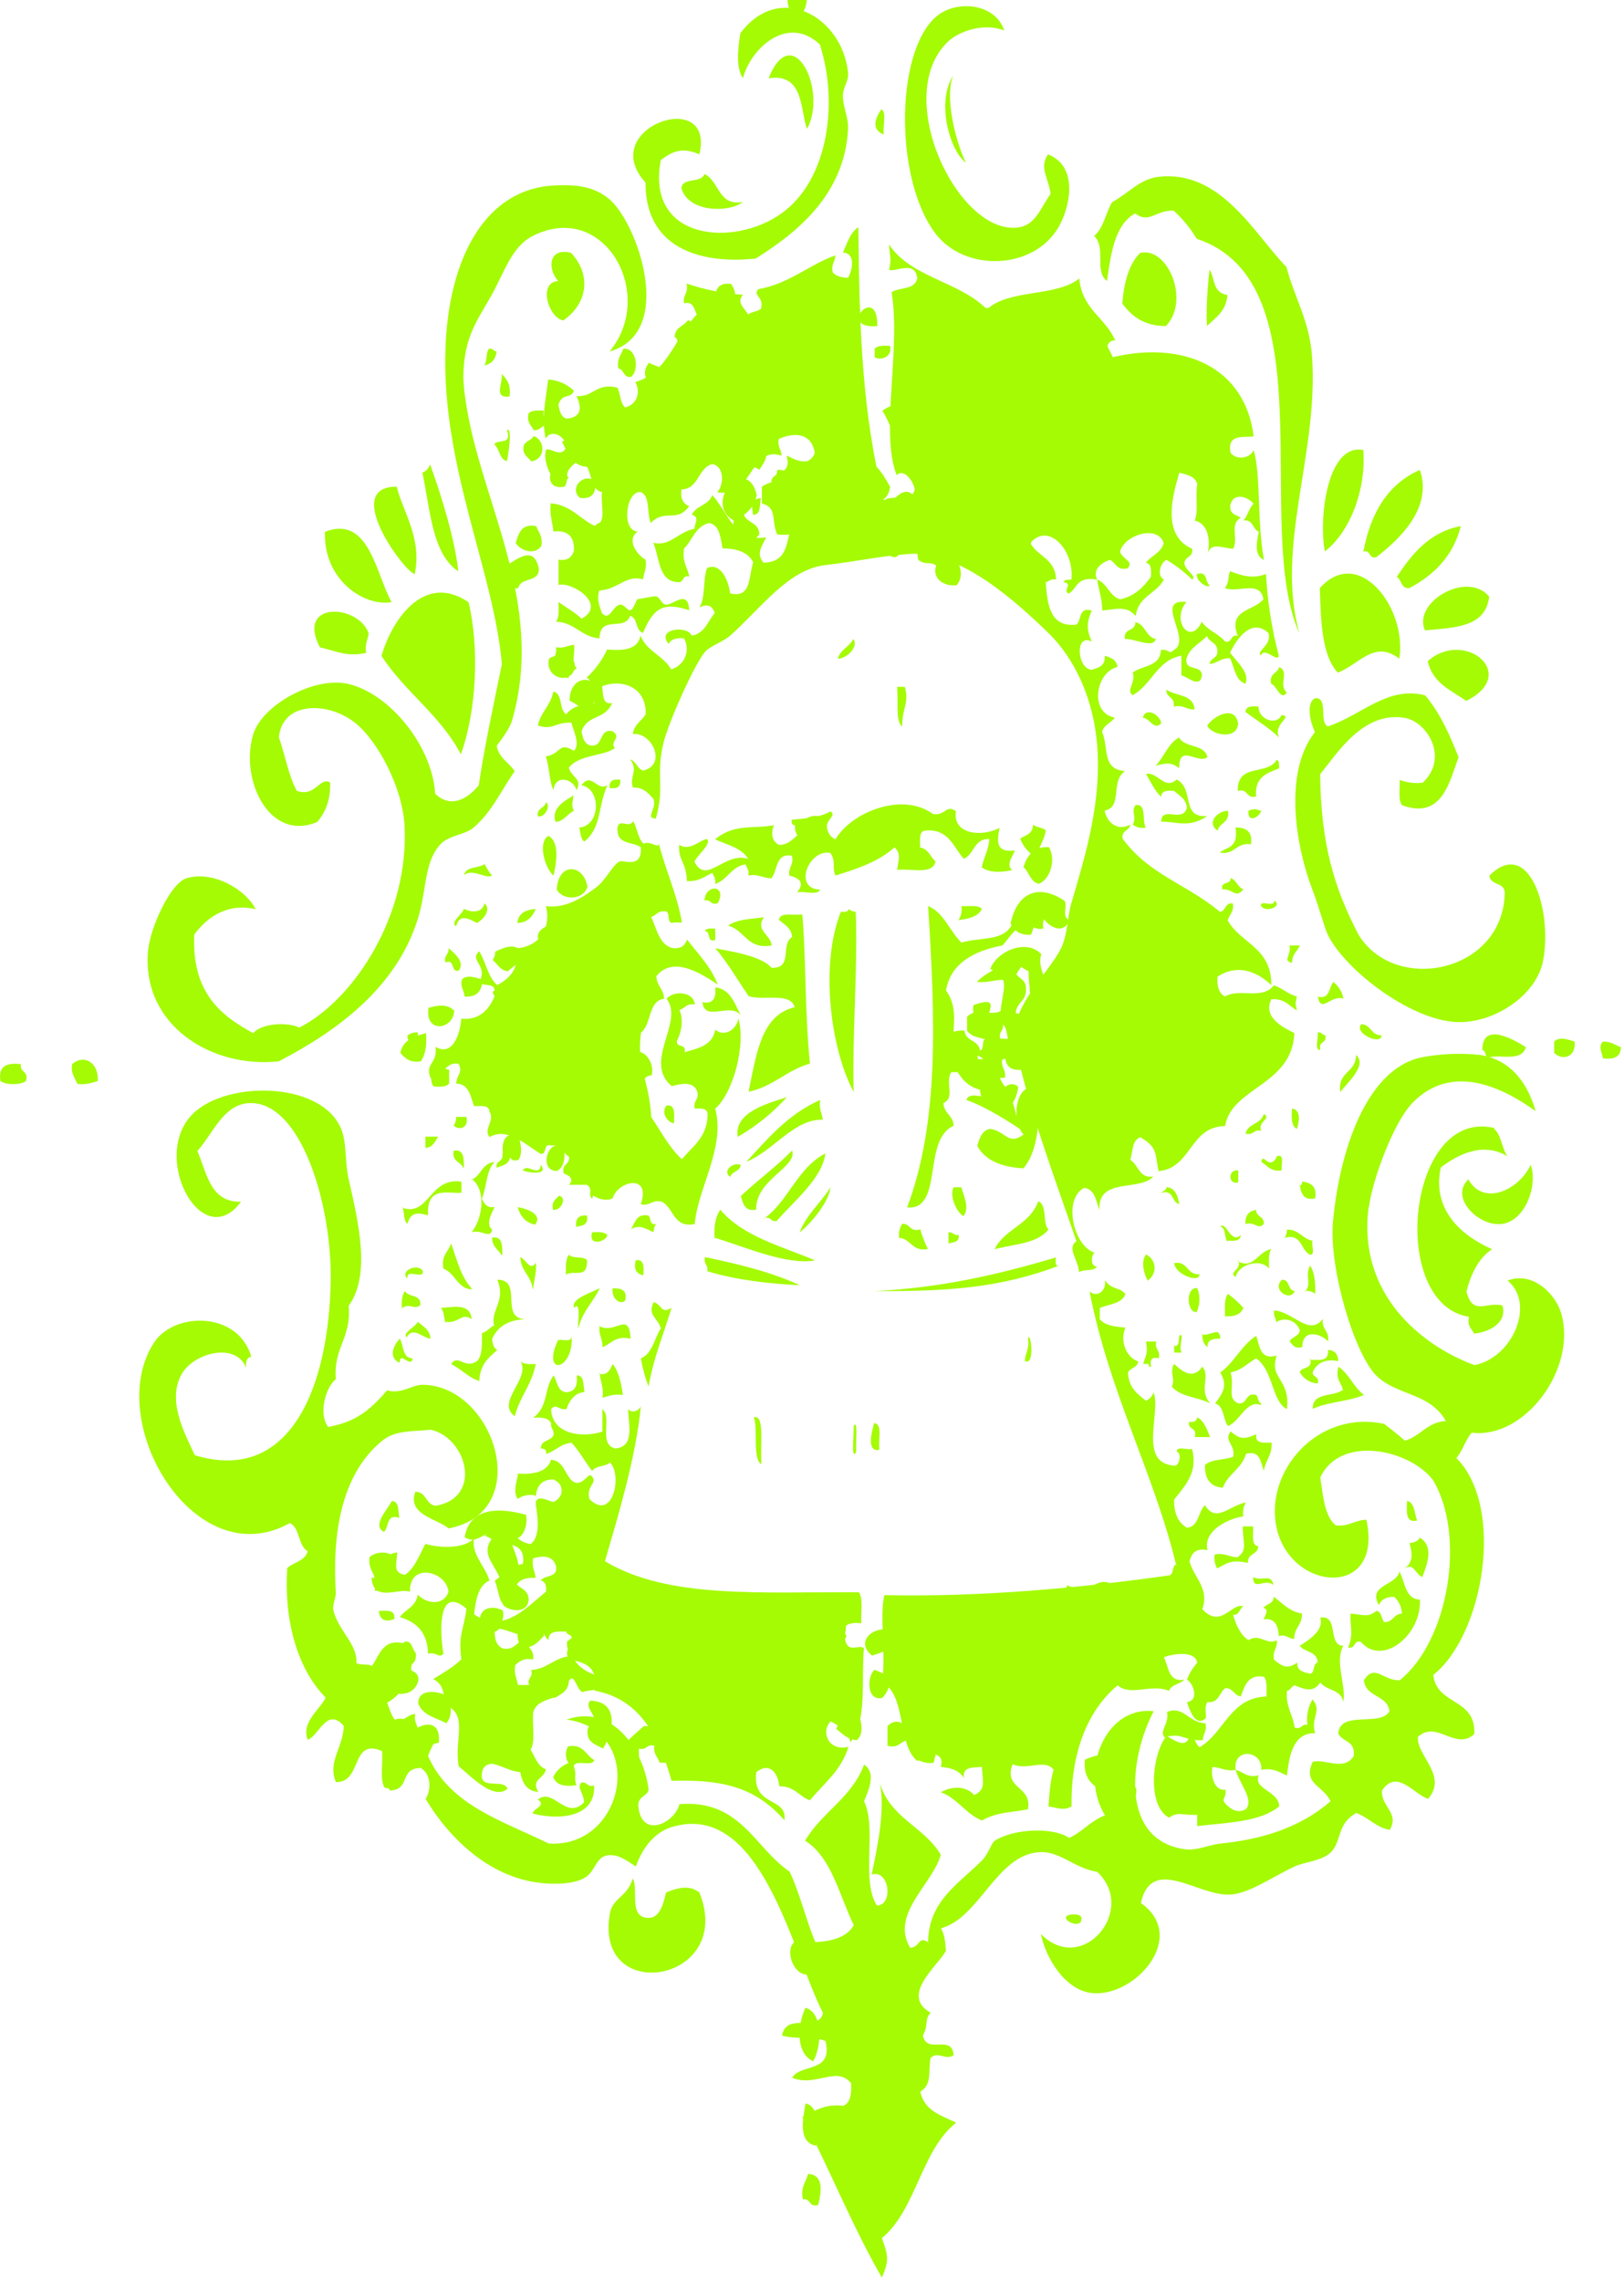 <svg width="455" height="639" viewBox="0 0 455 639" fill="none" xmlns="http://www.w3.org/2000/svg">
<g clip-path="url(#clip0_3440_84187)">
<path fill-rule="evenodd" clip-rule="evenodd" d="M224.951 -4.109C227.031 -1.016 225.905 3.187 223.512 5.356C220.119 4.55 218.782 -5.698 224.951 -4.109Z" fill="#A5FB04"/>
<path fill-rule="evenodd" clip-rule="evenodd" d="M204.839 79.532C206.301 81.755 206.121 82.773 205.55 85.842C202.931 86.358 201.727 85.309 200.522 84.276C200.147 80.69 201.578 79.117 204.839 79.532Z" fill="#A5FB04"/>
<path fill-rule="evenodd" clip-rule="evenodd" d="M268.054 83.478C269.774 85.678 270.869 88.958 268.773 91.369C265.52 90.993 263.651 89.107 263.737 85.059C265.246 84.597 265.794 83.11 268.054 83.478Z" fill="#A5FB04"/>
<path fill-rule="evenodd" clip-rule="evenodd" d="M237.166 86.633C237.049 89.068 238.863 91.095 237.166 92.943H233.569C233.702 90.156 230.535 88.629 232.138 86.633C233.49 85.067 235.531 86.241 237.166 86.633Z" fill="#A5FB04"/>
<path fill-rule="evenodd" clip-rule="evenodd" d="M245.783 91.369C234.053 92.269 246.056 79.125 245.783 91.369V91.369Z" fill="#A5FB04"/>
<path fill-rule="evenodd" clip-rule="evenodd" d="M279.549 87.424C280.331 90.367 277.766 89.671 278.11 92.121H274.521C273.903 91.479 274.091 89.96 273.082 89.772C273.614 85.842 277.031 85.459 279.549 87.424Z" fill="#A5FB04"/>
<path fill-rule="evenodd" clip-rule="evenodd" d="M192.624 89.787C194.282 89.545 193.406 92.066 194.783 92.136C193.829 94.242 193.219 96.755 189.755 96.05C189.872 95.127 189.59 94.641 189.027 94.485C189.027 91.627 191.545 91.502 192.624 89.787Z" fill="#A5FB04"/>
<path fill-rule="evenodd" clip-rule="evenodd" d="M213.457 89.787C215.216 91.572 213.707 93.256 214.896 94.485C214.231 95.862 212.651 96.223 210.587 96.05C208.264 93.42 207.913 89.24 213.457 89.787Z" fill="#A5FB04"/>
<path fill-rule="evenodd" clip-rule="evenodd" d="M256.559 93.733C260.852 93.232 258.834 99.652 264.457 97.648C264.457 99.511 265.7 99.996 265.184 102.345C261.478 105.797 256.731 102.454 255.12 97.648C255.011 95.722 256.254 95.236 256.559 93.733Z" fill="#A5FB04"/>
<path fill-rule="evenodd" clip-rule="evenodd" d="M238.597 100.834C236.376 100.92 235.164 99.871 233.568 99.268C232.841 90.938 243.664 95.87 238.597 100.834Z" fill="#A5FB04"/>
<path fill-rule="evenodd" clip-rule="evenodd" d="M206.997 96.896C206.997 98.986 207.263 101.397 206.278 102.376C197.629 104.325 202.188 90.829 206.997 96.896Z" fill="#A5FB04"/>
<path fill-rule="evenodd" clip-rule="evenodd" d="M249.38 96.896C250.162 100.364 246.166 101.03 245.063 100.028V97.679C245.924 96.771 247.605 96.787 249.38 96.896Z" fill="#A5FB04"/>
<path fill-rule="evenodd" clip-rule="evenodd" d="M174.662 97.679C178.423 97.405 179.15 103.738 176.82 105.57C174.56 105.946 174.92 103.448 173.231 103.221C172.809 100.372 174.06 99.385 174.662 97.679Z" fill="#A5FB04"/>
<path fill-rule="evenodd" clip-rule="evenodd" d="M279.548 107.942H274.52C273.77 97.021 285.46 100.591 279.548 107.942Z" fill="#A5FB04"/>
<path fill-rule="evenodd" clip-rule="evenodd" d="M181.849 101.624C183.491 102.712 186.33 102.493 186.158 105.539C185.423 106.321 184.703 107.104 184.007 107.887C180.684 107.504 179.691 104.09 181.849 101.624Z" fill="#A5FB04"/>
<path fill-rule="evenodd" clip-rule="evenodd" d="M198.372 103.996C198.255 104.912 198.528 105.398 199.091 105.562C198.669 110.565 193.899 113.391 191.186 109.476C191.115 104.904 194.251 101.624 198.372 103.996Z" fill="#A5FB04"/>
<path fill-rule="evenodd" clip-rule="evenodd" d="M311.156 106.361C308.333 109.046 304.721 110.862 303.97 115.826C300.224 116.006 299.278 113.078 297.503 111.129C301.514 109.657 307.645 98.407 311.156 106.361Z" fill="#A5FB04"/>
<path fill-rule="evenodd" clip-rule="evenodd" d="M235.757 104.779C239.37 105.557 241.526 107.924 242.224 111.88C237.626 115.136 234.233 108.302 235.757 104.779Z" fill="#A5FB04"/>
<path fill-rule="evenodd" clip-rule="evenodd" d="M295.352 107.942C295.102 115.105 286.242 112.217 288.885 106.377C292.662 105.515 292.686 106.384 295.352 107.942Z" fill="#A5FB04"/>
<path fill-rule="evenodd" clip-rule="evenodd" d="M263.026 112.671C262.36 113.323 261.866 114.13 261.587 115.019C251.672 114.871 262.072 101.773 263.026 112.671Z" fill="#A5FB04"/>
<path fill-rule="evenodd" clip-rule="evenodd" d="M219.204 115.043C219.595 117.83 218.594 119.106 217.045 119.779C214.371 120.609 214.7 118.112 213.456 117.43C210.837 117.43 211.892 121.541 208.428 120.562C207.232 118.213 207.889 113.79 206.997 111.097C211.517 107.378 214.316 114.424 219.204 115.043Z" fill="#A5FB04"/>
<path fill-rule="evenodd" clip-rule="evenodd" d="M325.521 114.252C326.358 119.372 324.075 121.071 319.782 120.562C319.337 120.007 319.096 119.316 319.096 118.605C319.096 117.894 319.337 117.203 319.782 116.648C317.201 116.867 314.191 119.411 311.876 117.431C311.094 120.171 306.926 123.349 304.69 119.779C304.056 114.104 312.955 116.413 311.157 111.88C317.866 107.199 318.648 113.516 325.521 114.252Z" fill="#A5FB04"/>
<path fill-rule="evenodd" clip-rule="evenodd" d="M187.596 115.043C187.94 117.525 186.571 118.127 186.157 119.779C183.232 119.31 181.556 117.467 181.129 114.252C182.787 112.663 186.634 113.446 187.596 115.043Z" fill="#A5FB04"/>
<path fill-rule="evenodd" clip-rule="evenodd" d="M200.522 113.461H204.839C206.059 116.061 204.839 117.376 203.4 118.988C199.85 119.435 199.295 116.131 200.522 113.461Z" fill="#A5FB04"/>
<path fill-rule="evenodd" clip-rule="evenodd" d="M252.25 114.252C252.477 120.319 257.168 121.47 258.717 126.089C258.717 129.784 256.371 130.864 253.689 131.616C250.764 127.036 251.163 121.353 247.214 115.043C249.052 113.9 250.037 113.133 252.25 114.252Z" fill="#A5FB04"/>
<path fill-rule="evenodd" clip-rule="evenodd" d="M152.399 115.043C151.805 117.274 153.408 117.086 153.111 118.957C151.743 119.294 151.312 120.656 149.522 120.523C148.888 119.122 147.512 118.519 148.083 115.787C148.959 114.918 150.624 114.933 152.399 115.043Z" fill="#A5FB04"/>
<path fill-rule="evenodd" clip-rule="evenodd" d="M178.259 124.508C175.194 122.378 174.076 121.948 170.354 123.725C170.184 123.201 169.904 122.72 169.531 122.314C169.159 121.909 168.703 121.589 168.195 121.376C168.336 110.761 185.79 116.82 178.259 124.508Z" fill="#A5FB04"/>
<path fill-rule="evenodd" clip-rule="evenodd" d="M278.11 116.616C278.11 118.714 278.384 121.126 277.39 122.143C272.151 120.922 271.776 121.478 267.334 121.36C266.099 120.883 267.389 117.618 265.896 117.446C268.82 112.999 273.754 116.984 278.11 116.616Z" fill="#A5FB04"/>
<path fill-rule="evenodd" clip-rule="evenodd" d="M163.887 116.616C164.716 117.548 164.669 119.411 164.606 121.313C159.054 124.257 156.935 115.92 163.887 116.616Z" fill="#A5FB04"/>
<path fill-rule="evenodd" clip-rule="evenodd" d="M237.877 119.779C232.677 132.712 227.578 111.082 237.877 119.779V119.779Z" fill="#A5FB04"/>
<path fill-rule="evenodd" clip-rule="evenodd" d="M286.015 126.88C283.036 128.492 279.025 127.451 279.548 122.965C281.824 119.583 287.485 120.186 286.015 126.88Z" fill="#A5FB04"/>
<path fill-rule="evenodd" clip-rule="evenodd" d="M306.136 122.144C305.354 126.653 309.037 126.324 309.725 129.244C309.569 131.694 306.152 130.575 303.978 130.81C303.141 129.628 303.086 127.576 301.82 126.895C299.372 127.357 300.654 131.921 297.511 131.632C294.805 131.444 293.601 129.573 293.922 126.105C298.715 125.698 300.545 119.2 306.136 122.144Z" fill="#A5FB04"/>
<path fill-rule="evenodd" clip-rule="evenodd" d="M149.522 122.143C152.9 123.427 152.884 128.711 148.802 129.244C148.083 128.187 146.863 127.678 146.644 126.112C146.347 123.388 148.802 123.717 149.522 122.143Z" fill="#A5FB04"/>
<path fill-rule="evenodd" clip-rule="evenodd" d="M166.044 127.663C166.568 129.815 164.613 129.228 164.605 130.794C160.234 130.59 159.131 126.88 157.419 123.686C160.727 122.253 164.074 125.29 166.044 127.663Z" fill="#A5FB04"/>
<path fill-rule="evenodd" clip-rule="evenodd" d="M189.027 122.934C190.114 125.439 190.114 129.353 186.877 129.244C182.31 129.244 183.365 120.585 189.027 122.934Z" fill="#A5FB04"/>
<path fill-rule="evenodd" clip-rule="evenodd" d="M209.867 125.298H214.175C215.559 128.085 213.941 129.62 212.737 131.616C212.232 131.23 211.649 130.96 211.029 130.825C210.409 130.69 209.766 130.692 209.147 130.833C209.171 128.727 208.874 126.316 209.867 125.298Z" fill="#A5FB04"/>
<path fill-rule="evenodd" clip-rule="evenodd" d="M270.212 125.298C272.676 124.954 274.232 125.611 275.952 126.081V129.995C273.09 129.212 273.794 132.344 270.924 131.561C271.417 129.432 269.438 129.995 268.773 129.212C269.508 128.21 269.477 126.339 270.212 125.298Z" fill="#A5FB04"/>
<path fill-rule="evenodd" clip-rule="evenodd" d="M312.595 126.089H316.904C317.318 127.741 318.687 128.344 318.335 130.786C317.702 131.131 317.053 131.475 316.904 132.352C312.924 132.32 311.446 129.807 312.595 126.089Z" fill="#A5FB04"/>
<path fill-rule="evenodd" clip-rule="evenodd" d="M263.026 127.662C266.834 127.169 267.444 130.175 269.493 131.616C268.297 133.182 267.562 135.28 265.185 135.53C263.949 133.143 261.462 130.904 263.026 127.662Z" fill="#A5FB04"/>
<path fill-rule="evenodd" clip-rule="evenodd" d="M249.38 136.344C248.981 139.335 247.362 140.979 243.624 140.259C243.405 137.284 242.132 134.486 240.035 132.367C243.437 125.47 247.354 132.853 249.38 136.344Z" fill="#A5FB04"/>
<path fill-rule="evenodd" clip-rule="evenodd" d="M324.122 130.035C324.489 131.201 325.178 132.023 325.553 133.166C325.084 136.36 321.158 138.975 319.086 137.902C319.547 133.996 319.43 129.401 324.122 130.035Z" fill="#A5FB04"/>
<path fill-rule="evenodd" clip-rule="evenodd" d="M158.866 131.647C158.96 133.589 158.967 135.444 158.139 136.344C151.468 137.683 154.002 127.866 158.866 131.647Z" fill="#A5FB04"/>
<path fill-rule="evenodd" clip-rule="evenodd" d="M289.605 131.647V134.779C288.752 135.687 287.063 135.671 285.296 135.562C284.575 134.393 284.318 132.996 284.577 131.647C285.531 130.489 288.643 130.489 289.605 131.647Z" fill="#A5FB04"/>
<path fill-rule="evenodd" clip-rule="evenodd" d="M217.773 131.647C220.9 131.373 221.542 133.816 222.081 136.344C221.354 136.861 221.299 138.161 219.931 137.91C220.971 141.762 224.474 142.913 224.24 148.166C223.082 149.786 220.642 149.998 217.773 149.731C215.927 145.668 217.913 142.247 213.464 141.049V136.344C215.653 134.708 217.249 135.93 217.773 131.647Z" fill="#A5FB04"/>
<path fill-rule="evenodd" clip-rule="evenodd" d="M294.633 133.213C294.938 134.45 296.893 133.886 296.072 136.345C297.73 135.28 298.418 133.174 301.811 133.996C302.046 135.851 302.953 136.955 302.539 139.515C301.256 140.22 300.709 141.723 298.222 141.081C298.465 143.978 301.076 144.267 300.381 148.182C298.965 149.747 296.275 148.683 294.633 148.182C295.329 141.919 291.552 140.517 288.166 138.709C289.714 136.188 290.754 133.135 294.633 133.213Z" fill="#A5FB04"/>
<path fill-rule="evenodd" clip-rule="evenodd" d="M166.757 134.779C167.137 138.349 165.701 139.914 162.448 139.476C159.343 136.791 163.472 132.258 166.757 134.779Z" fill="#A5FB04"/>
<path fill-rule="evenodd" clip-rule="evenodd" d="M212.018 138.693C211.588 140.934 210.3 142.918 208.428 144.22C209.351 146.624 212.729 146.334 212.737 149.747C210.555 152.448 207.263 153.85 204.839 150.53C204.315 148.127 205.574 147.657 205.551 145.833C196.73 140.705 209.257 126.95 212.018 138.693Z" fill="#A5FB04"/>
<path fill-rule="evenodd" clip-rule="evenodd" d="M274.521 146.6C273.004 147.305 272.394 149.003 270.213 148.949C268.469 144.017 262.158 144.111 260.148 139.476C263.37 133.064 273.043 141.23 274.521 146.6Z" fill="#A5FB04"/>
<path fill-rule="evenodd" clip-rule="evenodd" d="M285.296 136.345C286.336 138.325 287.032 139.476 286.015 141.872C284.318 142.475 281.05 143.437 279.548 141.872C278.766 139.382 279.486 140.079 279.548 137.175C281.894 137.308 282.582 135.742 285.296 136.345Z" fill="#A5FB04"/>
<path fill-rule="evenodd" clip-rule="evenodd" d="M251.53 148.182C252.914 146.733 250.92 145.512 250.091 144.267C248.614 144.486 249.419 147.211 247.941 147.399C243.929 147.5 242.092 143.625 244.352 141.089C247.198 140.854 248.739 142.052 250.091 143.437C251.499 143.821 252.437 139.82 250.811 139.523C256.238 133.933 258.631 142.928 257.278 149.786C252.015 148.479 253.978 155.102 250.811 156.096C248.035 155.994 247.98 152.894 245.783 152.182C246.127 149.246 248.786 145.935 251.53 148.182Z" fill="#A5FB04"/>
<path fill-rule="evenodd" clip-rule="evenodd" d="M242.194 140.259V144.173C237.213 145.105 230.534 154.703 229.26 144.173C233.654 143.391 237.087 137.777 242.194 140.259Z" fill="#A5FB04"/>
<path fill-rule="evenodd" clip-rule="evenodd" d="M316.904 143.445C319.25 142.294 323.309 142.287 323.371 145.794C322.847 148.377 320.431 148.871 317.624 148.925C316.63 147.955 316.912 145.543 316.904 143.445Z" fill="#A5FB04"/>
<path fill-rule="evenodd" clip-rule="evenodd" d="M291.044 143.445C292.764 144.455 293.969 146.021 293.914 148.972C291.474 150.186 287.298 151.477 286.735 147.406C286.665 144.424 290.332 145.559 291.044 143.445Z" fill="#A5FB04"/>
<path fill-rule="evenodd" clip-rule="evenodd" d="M150.241 147.391C150.835 149.097 152.102 150.084 151.672 152.918C149.865 155.681 145.83 154.272 144.493 152.135C145.306 149.34 146.151 146.592 150.241 147.391Z" fill="#A5FB04"/>
<path fill-rule="evenodd" clip-rule="evenodd" d="M288.885 151.336C288.885 160.01 278.258 154.718 278.829 148.987C283.028 147.148 284.866 150.796 288.885 151.336Z" fill="#A5FB04"/>
<path fill-rule="evenodd" clip-rule="evenodd" d="M264.456 153.709C263.978 154.397 263.726 155.218 263.737 156.057C264.394 156.754 265.864 156.19 268.053 156.84C269.359 159.306 269.782 161.764 268.053 163.941C263.878 164.402 261.094 161.553 262.306 158.414C260.374 157.13 259.514 158.507 257.278 156.848C255.855 150.029 262.439 150.679 264.456 153.709Z" fill="#A5FB04"/>
<path fill-rule="evenodd" clip-rule="evenodd" d="M150.96 159.228C151.148 163.385 145.854 161.506 145.213 164.755C142.382 165.232 141.475 163.588 140.185 162.406V159.275C143.805 157.905 149.295 151.681 150.96 159.228Z" fill="#A5FB04"/>
<path fill-rule="evenodd" clip-rule="evenodd" d="M161.017 186.847C160.446 191.998 152.486 190.284 153.831 184.498C155.879 183.003 161.471 183.058 161.017 186.847Z" fill="#A5FB04"/>
<path fill-rule="evenodd" clip-rule="evenodd" d="M168.196 193.948C167.617 196.202 165.748 197.079 164.606 198.684C162.393 198.48 161.377 196.969 159.578 196.335C159.547 189.493 166.241 188.499 168.196 193.948Z" fill="#A5FB04"/>
<path fill-rule="evenodd" clip-rule="evenodd" d="M229.26 228.667C231.231 232.809 228.15 235.713 224.232 235.768C223.818 234.124 222.449 233.521 222.793 231.032C223.489 231.032 223.356 230.069 223.513 229.466C226.179 230.014 226.601 228.112 229.26 228.667Z" fill="#A5FB04"/>
<path fill-rule="evenodd" clip-rule="evenodd" d="M293.914 237.334C296.064 241.342 293.914 246.533 291.044 247.589C288.636 247.081 288.354 244.231 286.735 242.892C287.83 239.604 289.605 237.083 293.914 237.334Z" fill="#A5FB04"/>
<path fill-rule="evenodd" clip-rule="evenodd" d="M164.598 248.396C163.558 252.161 157.677 252.412 155.996 249.179C156.309 241.64 163.417 241.828 164.598 248.396Z" fill="#A5FB04"/>
<path fill-rule="evenodd" clip-rule="evenodd" d="M298.222 252.341C299.325 253.586 297.206 256.741 299.661 257.868C297.62 262.409 293.053 259.129 291.763 256.303C290.082 257.352 289.698 259.826 288.885 261.83C285.757 262.088 284.131 260.742 283.138 258.698C284.952 250.055 290.965 247.448 298.222 252.341Z" fill="#A5FB04"/>
<path fill-rule="evenodd" clip-rule="evenodd" d="M309.718 261.023C305.464 261.227 303.814 258.565 301.116 257.109C301.515 249.797 313.495 254.753 309.718 261.023Z" fill="#A5FB04"/>
<path fill-rule="evenodd" clip-rule="evenodd" d="M157.419 258.651C158.045 263.278 154.111 262.902 150.96 263.387C149.537 260.64 153.877 258.471 157.419 258.651Z" fill="#A5FB04"/>
<path fill-rule="evenodd" clip-rule="evenodd" d="M323.34 268.915C321.355 268.794 319.439 268.145 317.789 267.034C316.14 265.923 314.816 264.392 313.956 262.597C316.2 254.808 323.684 262.456 323.34 268.915Z" fill="#A5FB04"/>
<path fill-rule="evenodd" clip-rule="evenodd" d="M145.924 266.543C146.128 269.917 143.844 270.567 142.335 272.07C140.091 271.913 139.395 270.034 138.026 268.938C138.506 268.25 138.757 267.429 138.746 266.59C141.029 265.517 144.337 264.045 145.924 266.543Z" fill="#A5FB04"/>
<path fill-rule="evenodd" clip-rule="evenodd" d="M308.286 264.969C308.458 269.275 307.239 269.964 307.567 274.434C303.79 274.872 299.747 278.896 297.503 274.434C297.808 271.608 299.802 270.637 302.539 270.519C302.148 266.12 303.986 264.194 308.286 264.969Z" fill="#A5FB04"/>
<path fill-rule="evenodd" clip-rule="evenodd" d="M157.42 277.589C154.957 279.53 150.593 278.098 151.672 273.674C154.143 271.709 158.507 273.142 157.42 277.589Z" fill="#A5FB04"/>
<path fill-rule="evenodd" clip-rule="evenodd" d="M135.157 274.434C135.086 277.785 133.46 279.413 130.121 279.17C130.121 277.307 128.885 276.822 129.401 274.434C130.817 272.868 133.515 273.933 135.157 274.434Z" fill="#A5FB04"/>
<path fill-rule="evenodd" clip-rule="evenodd" d="M148.083 278.379H151.672C151.375 280.282 152.994 280.094 152.399 282.294C151.893 282.678 151.309 282.947 150.687 283.083C150.066 283.218 149.423 283.216 148.802 283.077C147.973 282.184 147.989 280.321 148.083 278.379Z" fill="#A5FB04"/>
<path fill-rule="evenodd" clip-rule="evenodd" d="M127.251 283.115C127.087 288.47 118.962 289.684 120.065 282.333C122.911 281.55 125.28 281.229 127.251 283.115Z" fill="#A5FB04"/>
<path fill-rule="evenodd" clip-rule="evenodd" d="M146.612 281.534C146.714 283.484 146.73 285.339 145.893 286.271C142.968 286.6 141.365 285.488 141.584 282.356C142.538 281.237 144.744 281.542 146.612 281.534Z" fill="#A5FB04"/>
<path fill-rule="evenodd" clip-rule="evenodd" d="M313.306 287.852H317.623C317.717 289.794 317.725 291.649 316.903 292.549H314.026C313.173 291.649 313.213 289.786 313.306 287.852Z" fill="#A5FB04"/>
<path fill-rule="evenodd" clip-rule="evenodd" d="M320.493 287.852C322.268 287.743 323.957 287.727 324.809 288.635C325.058 289.984 324.802 291.377 324.09 292.549C321.83 292.925 321.275 291.422 319.781 290.984C320.372 290.053 320.624 288.947 320.493 287.852Z" fill="#A5FB04"/>
<path fill-rule="evenodd" clip-rule="evenodd" d="M119.353 289.426C119.643 292.91 119.158 295.524 117.915 297.317C114.787 297.842 113.465 296.417 112.167 294.969C112.879 291.266 116.116 290.31 119.353 289.426Z" fill="#A5FB04"/>
<path fill-rule="evenodd" clip-rule="evenodd" d="M338.455 293.371C337.251 295.47 335.006 296.448 333.427 294.154C332.817 294.788 333.474 297.403 331.988 298.852C328.422 298.069 325.208 296.824 325.521 291.751C327.992 290.357 330.002 292.064 331.988 293.317C332.551 288.925 338.001 288.22 338.455 293.371Z" fill="#A5FB04"/>
<path fill-rule="evenodd" clip-rule="evenodd" d="M427.53 293.371C426.154 297.943 419.21 294.867 416.762 296.503C416.137 295.869 416.324 294.35 415.316 294.154C415.276 285.95 424.465 291.438 427.53 293.371Z" fill="#A5FB04"/>
<path fill-rule="evenodd" clip-rule="evenodd" d="M132.998 291.007C135.68 290.694 137.213 291.634 137.307 294.139C134.984 293.364 133.553 294.726 132.998 291.007Z" fill="#A5FB04"/>
<path fill-rule="evenodd" clip-rule="evenodd" d="M441.183 291.798C441.582 296.417 437.484 297.137 435.436 294.929V291.798C436.851 290.232 439.541 291.297 441.183 291.798Z" fill="#A5FB04"/>
<path fill-rule="evenodd" clip-rule="evenodd" d="M449.081 291.798C451.31 291.712 452.522 292.761 454.117 293.364C454.117 296.237 451.998 296.832 449.081 296.495C448.862 294.687 447.674 293.27 449.081 291.798Z" fill="#A5FB04"/>
<path fill-rule="evenodd" clip-rule="evenodd" d="M304.689 296.526C304.228 298.875 303.563 301.083 301.1 301.224C299.724 300.323 297.769 296.002 299.661 294.123C301.303 292.596 303.289 295.422 304.689 296.526Z" fill="#A5FB04"/>
<path fill-rule="evenodd" clip-rule="evenodd" d="M182.584 301.262C180.356 301.184 180.535 303.744 177.556 302.828C176.102 301.528 175.21 299.611 175.398 296.51C178.776 291.876 183.624 296.542 182.584 301.262Z" fill="#A5FB04"/>
<path fill-rule="evenodd" clip-rule="evenodd" d="M317.624 295.736C318.687 296.151 319.43 296.91 320.494 297.301C320.916 300.135 319.665 301.122 319.055 302.828C316.865 303.4 316.443 302.045 314.746 302.045C314.934 299.102 316.412 297.568 317.624 295.736Z" fill="#A5FB04"/>
<path fill-rule="evenodd" clip-rule="evenodd" d="M27.4 302.844C25.68 303.322 24.124 303.979 21.653 303.627C21.05 301.92 19.792 300.934 20.214 298.1C23.436 295.266 27.658 297.513 27.4 302.844Z" fill="#A5FB04"/>
<path fill-rule="evenodd" clip-rule="evenodd" d="M5.857 298.107C5.505 300.597 8.062 299.892 7.288 302.805C5.982 304.01 1.415 304.01 0.109 302.805C-0.54 298.46 2.095 297.677 5.857 298.107Z" fill="#A5FB04"/>
<path fill-rule="evenodd" clip-rule="evenodd" d="M120.808 298.898C123.154 298.436 124.155 299.43 125.836 299.681V303.595C124.984 304.503 123.303 304.488 121.527 304.378C120.511 303.4 120.808 300.996 120.808 298.898Z" fill="#A5FB04"/>
<path fill-rule="evenodd" clip-rule="evenodd" d="M150.96 303.635C150.96 306.234 148.919 306.649 146.644 306.766C143.735 302.75 149.584 299.055 150.96 303.635Z" fill="#A5FB04"/>
<path fill-rule="evenodd" clip-rule="evenodd" d="M291.043 305.208C291.153 312.77 291.255 321.953 286.735 327.3C282.098 327.073 276.241 325.735 273.801 320.991C274.458 318.822 275.114 316.654 277.39 316.254C281.699 316.755 282.418 321.1 286.774 317.82C283.099 314.007 284.545 302.037 291.043 305.208Z" fill="#A5FB04"/>
<path fill-rule="evenodd" clip-rule="evenodd" d="M302.539 312.308C292.647 308.23 308.224 302.656 302.539 312.308V312.308Z" fill="#A5FB04"/>
<path fill-rule="evenodd" clip-rule="evenodd" d="M319.055 308.363C319.367 311.338 317.537 311.964 316.185 313.099C313.839 312.747 312.017 311.894 312.595 308.363C314.918 306.844 316.732 306.844 319.055 308.363Z" fill="#A5FB04"/>
<path fill-rule="evenodd" clip-rule="evenodd" d="M145.213 317.836C145.761 319.699 146.629 323.316 145.213 324.936C142.523 325.782 143.164 322.979 140.905 323.371C140.474 319.472 141.593 317.28 145.213 317.836Z" fill="#A5FB04"/>
<path fill-rule="evenodd" clip-rule="evenodd" d="M158.139 322.572C158.303 325.375 157.654 327.269 155.988 328.052C150.045 327.825 154.62 316.873 158.139 322.572Z" fill="#A5FB04"/>
<path fill-rule="evenodd" clip-rule="evenodd" d="M171.073 328.091C172.324 331.223 172.801 333.086 171.073 335.982C168.258 336.444 166.897 335.301 165.325 334.417C166.342 331.317 166.709 327.504 171.073 328.091Z" fill="#A5FB04"/>
<path fill-rule="evenodd" clip-rule="evenodd" d="M147.395 424.36C148.083 428.595 145.487 432.329 143.086 430.67C143.219 434.036 147.395 439.281 143.806 441.724C144.048 445.137 148.005 444.479 148.114 448.033C147.997 452.089 142.742 451.541 140.936 449.599C142.719 439.031 132.217 436.831 138.778 429.879C135.806 428.251 134.086 432.956 130.176 430.662C131.544 422.512 139.286 422.089 147.395 424.36Z" fill="#A5FB04"/>
<path fill-rule="evenodd" clip-rule="evenodd" d="M110.728 436.181C109.344 440.448 111.878 440.839 110.728 444.863C109.68 446.085 107.053 445.56 104.981 445.646C106.083 440.753 102.955 440.503 103.542 436.173C104.569 435.371 105.834 434.937 107.136 434.938C108.439 434.939 109.703 435.377 110.728 436.181V436.181Z" fill="#A5FB04"/>
<path fill-rule="evenodd" clip-rule="evenodd" d="M311.876 444.088C312.611 447.783 310.687 448.574 309.717 450.406C308.435 449.967 306.73 449.999 306.128 448.84C304.486 450.195 302.5 451.189 301.1 452.754C297.972 451.017 298.52 446.922 298.942 444.073C300.506 445.231 304.298 443.979 304.689 446.421C305.44 444.01 309.186 441.904 311.876 444.088Z" fill="#A5FB04"/>
<path fill-rule="evenodd" clip-rule="evenodd" d="M293.194 451.188C293.092 454.837 287.384 453.537 285.296 452.754C282.903 444.792 293.374 446.358 293.194 451.188Z" fill="#A5FB04"/>
<path fill-rule="evenodd" clip-rule="evenodd" d="M163.167 448.825C161.923 451.455 163.526 452.324 163.167 455.925C159.562 456.473 157.372 455.456 155.269 454.36V449.662C156.981 447.924 160.688 447.533 163.167 448.825Z" fill="#A5FB04"/>
<path fill-rule="evenodd" clip-rule="evenodd" d="M158.867 459.871C163.121 456.309 166.491 457.099 172.504 457.522C173.552 452.692 166.475 456.786 165.326 454.391C165.232 452.449 165.216 450.594 166.045 449.693C171.12 451.134 173.865 451.995 178.971 452.042C179.206 456.52 179.042 458.148 182.568 459.933C180.911 464.693 178.447 468.545 173.967 470.189C174.04 469.69 173.937 469.182 173.674 468.753C173.411 468.323 173.005 468 172.528 467.84C175.257 465.789 177.876 460.16 173.255 458.368C171.926 460.074 171.042 462.282 169.658 463.894C168.188 463.112 166.241 462.916 166.069 460.763C164.911 463.526 158.476 465.977 158.867 459.871Z" fill="#A5FB04"/>
<path fill-rule="evenodd" clip-rule="evenodd" d="M272.362 449.607C274.653 450.257 277.648 450.116 279.549 451.173C279.463 455.291 276.421 456.176 273.801 457.491C271.807 456.645 270.728 451.979 272.362 449.607Z" fill="#A5FB04"/>
<path fill-rule="evenodd" clip-rule="evenodd" d="M140.904 451.189C141.827 456.504 136.525 456.583 134.437 454.32C134.156 450.273 138.089 449.623 140.904 451.189Z" fill="#A5FB04"/>
<path fill-rule="evenodd" clip-rule="evenodd" d="M152.4 458.289C150.719 459.855 149.491 461.945 145.925 461.421C141.921 453.952 152.376 448.707 152.4 458.289Z" fill="#A5FB04"/>
<path fill-rule="evenodd" clip-rule="evenodd" d="M194.063 454.344C194.743 458.775 192.139 459.605 189.754 460.654C184.147 457.679 188.589 450.022 194.063 454.344Z" fill="#A5FB04"/>
<path fill-rule="evenodd" clip-rule="evenodd" d="M265.896 455.134C265.896 459.049 261.204 461.194 257.998 459.049C257.396 451.948 263.487 451.58 265.896 455.134Z" fill="#A5FB04"/>
<path fill-rule="evenodd" clip-rule="evenodd" d="M314.738 453.553C315.082 456.035 313.714 456.645 313.299 458.25H309.71C309.295 456.606 307.935 455.996 308.279 453.553C309.78 452.003 313.049 452.958 314.738 453.553Z" fill="#A5FB04"/>
<path fill-rule="evenodd" clip-rule="evenodd" d="M211.305 455.925C211.477 464.137 200.647 459.675 203.399 454.359C206.449 453.404 209.773 453.302 211.305 455.925Z" fill="#A5FB04"/>
<path fill-rule="evenodd" clip-rule="evenodd" d="M237.166 458.289C236.908 459.331 235.899 459.534 235.727 460.638C242.702 464.247 228.071 472.138 228.54 459.855C228.783 453.545 233.709 452.457 237.166 458.289Z" fill="#A5FB04"/>
<path fill-rule="evenodd" clip-rule="evenodd" d="M305.409 456.716C305.057 459.205 306.699 459.503 306.129 462.235C300.131 469.531 295.666 466.541 291.764 459.104C293.781 449.983 300.662 461.804 305.409 456.716Z" fill="#A5FB04"/>
<path fill-rule="evenodd" clip-rule="evenodd" d="M326.24 458.289C324.676 461.499 322.581 462.024 324.09 466.971C323.449 467.316 322.8 467.66 322.651 468.537C319.609 468.717 318.389 466.893 317.623 464.623C319.078 460.708 319.719 461.35 318.335 456.731C321.58 453.96 323.848 456.254 326.24 458.289Z" fill="#A5FB04"/>
<path fill-rule="evenodd" clip-rule="evenodd" d="M251.531 457.507C251.288 461.969 247.621 462.642 244.352 463.817C238.761 459.386 246.221 454.14 251.531 457.507Z" fill="#A5FB04"/>
<path fill-rule="evenodd" clip-rule="evenodd" d="M204.119 463.816C201.343 463.965 198.825 463.816 196.933 463.033C195.752 456.293 205.652 457.209 204.119 463.816Z" fill="#A5FB04"/>
<path fill-rule="evenodd" clip-rule="evenodd" d="M113.605 459.871C115.631 459.746 115.404 462.102 116.475 463.002C116.819 465.484 115.576 466.228 114.325 466.916C115.044 468.482 117.499 468.161 117.195 470.831C115.326 478.197 102.282 473.492 107.858 466.134C113.245 467.316 109.86 461.609 113.605 459.871Z" fill="#A5FB04"/>
<path fill-rule="evenodd" clip-rule="evenodd" d="M259.437 463.026C259.395 466.157 257.956 467.736 255.12 467.762C254.554 467.059 253.812 466.519 252.97 466.196C252.673 461.969 257.654 458.101 259.437 463.026Z" fill="#A5FB04"/>
<path fill-rule="evenodd" clip-rule="evenodd" d="M273.801 463.816C274.865 463.402 275.616 462.65 276.671 462.251C280.87 464.654 281.981 465.719 286.055 467.778C285.124 469.344 285.594 472.53 283.177 472.475C280.714 472.295 280.049 470.126 279.588 467.778C277.328 468.741 275.788 470.964 273.121 469.344C273.528 466.713 275.193 466.643 273.801 463.816Z" fill="#A5FB04"/>
<path fill-rule="evenodd" clip-rule="evenodd" d="M270.212 470.917C267.741 470.737 267.084 468.568 266.615 466.22C268.86 465.789 268.883 462.924 271.643 463.088C272.117 463.676 272.458 464.36 272.644 465.092C272.83 465.824 272.856 466.588 272.72 467.331C272.584 468.074 272.29 468.779 271.857 469.398C271.424 470.017 270.863 470.535 270.212 470.917V470.917Z" fill="#A5FB04"/>
<path fill-rule="evenodd" clip-rule="evenodd" d="M171.793 470.126C171.331 474.095 166.178 472.905 163.191 474.041C161.76 473.258 161.557 471.105 160.321 470.126C157.905 471.152 157.975 474.894 155.293 475.653C152.345 474.941 150.304 473.234 148.107 471.739C147.817 469.836 149.42 470.024 148.826 467.824C153.604 467.55 155.449 464.051 160.321 463.91C162.253 467.973 166.444 469.688 171.793 470.126Z" fill="#A5FB04"/>
<path fill-rule="evenodd" clip-rule="evenodd" d="M191.904 467.762C190.81 471.293 187.04 471.888 184.006 473.289C184.1 475.23 184.116 477.086 183.287 477.986C180.699 478.198 179.823 476.53 177.539 476.42C176.593 471.528 181.16 469.422 183.287 472.506C185.297 471.496 181.019 470.878 181.848 468.592C183.725 466.462 190.239 463.01 191.904 467.762Z" fill="#A5FB04"/>
<path fill-rule="evenodd" clip-rule="evenodd" d="M211.306 465.39C213.769 465.046 215.325 465.703 217.045 466.173C216.349 471.653 214.637 470.181 216.334 475.646C213.206 476.953 210.813 479.059 206.997 479.56C208.561 476.507 208.968 472.256 212.017 470.878C211.759 468.083 210.094 468.028 211.306 465.39Z" fill="#A5FB04"/>
<path fill-rule="evenodd" clip-rule="evenodd" d="M237.877 476.444C235.125 475.52 233.647 473.203 233.568 469.343C238.378 464.623 241.936 472.819 237.877 476.444Z" fill="#A5FB04"/>
<path fill-rule="evenodd" clip-rule="evenodd" d="M245.063 467.762C246.58 468.467 248.262 468.983 249.38 470.111C249.406 471.13 249.227 472.144 248.855 473.093C248.483 474.043 247.925 474.908 247.214 475.638C242.741 476.718 242.858 469.453 245.063 467.762Z" fill="#A5FB04"/>
<path fill-rule="evenodd" clip-rule="evenodd" d="M197.652 468.553H200.522C200.342 470.901 202.149 470.972 201.961 473.289C199.2 473.97 200.225 475.121 200.522 477.986C199.232 480.186 193.914 480.186 192.624 477.986C195.244 475.896 196.119 471.872 197.652 468.553Z" fill="#A5FB04"/>
<path fill-rule="evenodd" clip-rule="evenodd" d="M262.345 470.917C264.308 476.906 257.575 477.641 253.008 478.808C250.154 472.623 256.95 470.705 262.345 470.917Z" fill="#A5FB04"/>
<path fill-rule="evenodd" clip-rule="evenodd" d="M125.813 475.653C126.47 478.746 126.689 480.57 125.093 482.754C122.184 481.188 118.431 480.609 117.195 477.227C116.976 472.561 124.038 473.759 125.813 475.653Z" fill="#A5FB04"/>
<path fill-rule="evenodd" clip-rule="evenodd" d="M165.325 476.444C173.685 476.538 171.855 485.439 168.923 489.854C167.093 488.704 164.543 488.351 164.606 485.157C164.481 483.184 166.217 483.247 166.756 482.026C166.342 479.959 163.887 478.119 165.325 476.444Z" fill="#A5FB04"/>
<path fill-rule="evenodd" clip-rule="evenodd" d="M235.758 477.227H239.347C240.591 479.857 242.819 485.118 240.067 487.49C237.377 487.287 235.985 485.658 234.319 484.359C235.758 481.321 233.584 478.933 235.758 477.227Z" fill="#A5FB04"/>
<path fill-rule="evenodd" clip-rule="evenodd" d="M279.549 481.172C279.064 490.935 271.94 482.965 266.615 485.087C264.691 473.023 273.739 481.939 279.549 481.172Z" fill="#A5FB04"/>
<path fill-rule="evenodd" clip-rule="evenodd" d="M337.735 482.754C338.251 485.165 337 485.627 337.016 487.49C331.62 487.826 331.37 485.188 326.24 486.707C324.731 484.82 327.632 482.988 326.96 479.606C331.511 477.673 333.012 482.605 337.735 482.754Z" fill="#A5FB04"/>
<path fill-rule="evenodd" clip-rule="evenodd" d="M204.12 480.389C207.31 480.037 208.029 482.401 207.709 485.909C204.245 490.794 198.912 482.519 204.12 480.389Z" fill="#A5FB04"/>
<path fill-rule="evenodd" clip-rule="evenodd" d="M116.475 484.328C119.603 482.269 123.513 482.464 122.942 488.242C120.01 488.445 119.392 491.185 115.756 490.59C114.661 487.326 110.688 487.208 108.569 485.063C109.25 479.936 114.708 480.86 116.475 484.328Z" fill="#A5FB04"/>
<path fill-rule="evenodd" clip-rule="evenodd" d="M254.4 483.537C253.899 485.971 253.899 485.102 254.4 487.49C252.226 487.733 251.835 489.932 248.66 489.056V483.529C250.889 481.517 252.007 482.37 254.4 483.537Z" fill="#A5FB04"/>
<path fill-rule="evenodd" clip-rule="evenodd" d="M180.41 483.537C185.453 483.271 184.445 489.627 189.793 489.064C189.559 492.078 189.551 494.293 184.757 493.761C184.351 492.109 182.974 491.506 183.326 489.064C181.129 488.492 181.207 490.426 179.01 489.847C178.924 492.117 179.409 495.014 178.298 496.164C174.717 496.947 173.419 495.209 172.543 493.033C174.037 488.633 177.383 486.285 180.41 483.537Z" fill="#A5FB04"/>
<path fill-rule="evenodd" clip-rule="evenodd" d="M262.346 488.273C262.76 490.841 261.861 491.945 261.626 493.8C259.28 494.254 258.287 493.26 256.598 493.017C255.824 487.02 259.108 486.136 262.346 488.273Z" fill="#A5FB04"/>
<path fill-rule="evenodd" clip-rule="evenodd" d="M309.717 491.436C310.89 496.462 314.409 498.897 318.318 500.901C318.874 504.666 315.879 504.525 314.01 505.598C310.952 501.073 303.125 501.778 303.954 492.97C305.769 492.121 307.72 491.602 309.717 491.436V491.436Z" fill="#A5FB04"/>
<path fill-rule="evenodd" clip-rule="evenodd" d="M225.67 543.512C227.273 545.438 227.234 549.141 227.109 552.977C221.533 554.746 218.335 542.072 225.67 543.512Z" fill="#A5FB04"/>
<path fill-rule="evenodd" clip-rule="evenodd" d="M225.671 562.449C230.949 564.015 230.011 573.879 227.829 577.441C222.863 575.179 223.411 567.256 225.671 562.449Z" fill="#A5FB04"/>
<path fill-rule="evenodd" clip-rule="evenodd" d="M225.67 589.278C229.439 589.81 230.049 597.349 228.54 601.115C223.629 599.995 224.904 594.179 225.67 589.278Z" fill="#A5FB04"/>
<path fill-rule="evenodd" clip-rule="evenodd" d="M226.374 609.006C231.066 609.241 230.011 614.4 229.252 617.688C226.57 618.534 227.203 615.723 224.943 616.123C224.247 612.443 225.882 611.347 226.374 609.006Z" fill="#A5FB04"/>
<path fill-rule="evenodd" clip-rule="evenodd" d="M180.847 51.13C180.792 70.897 198.371 73.88 211.735 72.432C223.042 65.308 236.649 54.684 237.603 36.13C237.767 32.873 236.039 29.625 236.164 26.665C236.226 24.317 237.837 22.712 237.603 20.348C235.992 4.69 218.421 -5.315 207.426 9.301C206.769 13.521 206.081 18.821 208.146 21.929C210.398 13.419 220.728 3.994 229.697 12.456C234.889 28.505 232.246 50.3 218.921 59.804C205.471 69.402 180.792 67.296 185.155 44.812C188.666 42.229 191.27 41.211 195.931 43.246C200.584 24.199 166.857 35.723 180.847 51.13ZM263.463 3.782C250.865 12.096 250.169 49.588 262.024 65.331C270.227 76.252 289.393 75.743 296.509 63.765C299.637 58.551 302.491 46.699 293.631 43.246C291.035 46.942 293.811 49.948 294.351 54.3C291.356 58.559 290.081 63.241 284.967 63.765C268.217 65.503 249.778 26.822 265.582 11.689C268.506 8.879 275.497 6.209 281.378 8.558C278.922 1.167 269.038 0.126 263.463 3.782ZM215.332 21.929C225.31 20.363 224.145 30.885 226.108 36.13C232.004 25.225 222.018 5.254 215.332 21.929ZM270.649 45.603C268.115 40.71 264.471 27.542 267.052 21.138C262.188 28.787 266.192 42.401 270.649 45.603V45.603ZM247.643 37.704C247.205 35.559 248.558 31.441 246.932 30.603C245.211 33.061 243.999 36.326 247.643 37.704ZM197.362 48.75C196.471 51.451 191.357 49.533 190.895 52.664C192.811 59.71 204.572 59.577 208.099 56.579C201.1 57.816 201.616 50.676 197.37 48.758L197.362 48.75ZM335.287 66.897C372.29 79.094 350.77 147.766 364.025 177.374C357.276 153.043 369.444 127.107 367.614 100.043C366.934 89.866 362.57 83.18 360.428 74.788C351.466 65.644 342.051 47.458 324.519 49.541C319.39 50.144 316.309 54.05 311.585 56.641C309.771 59.647 309.161 63.977 306.557 66.106C310.037 69.543 306.456 75.876 310.147 78.734C311.257 70.748 312.43 62.826 318.052 59.796C322.017 62.802 323.722 58.81 328.828 59.013C331.362 61.309 333.541 63.968 335.295 66.905L335.287 66.897ZM170.783 55.85C166.232 51.936 160.617 51.725 155.698 51.936C135.875 52.664 125.663 72.494 124.803 97.702C123.676 130.794 138.385 160.12 140.614 186.08C138.378 196.868 135.437 210.787 134.139 220.009C131.207 223.54 126.492 226.734 121.925 222.358C121.143 209.049 109.218 194.269 97.504 191.583C87.987 189.399 73.364 197.572 70.916 205.784C67.14 218.49 75.514 236.003 88.902 230.249C91.091 227.65 92.64 224.354 92.491 219.203C89.621 217.457 88.433 223.415 83.154 221.551C80.808 217.324 79.901 211.452 78.126 206.56C79.159 196.226 92.264 196.555 99.678 202.645C106.098 207.898 112.729 220.839 113.323 231.048C114.801 255.99 99.404 279.945 83.874 287.868C80.144 286.122 73.036 286.827 70.948 289.434C61.635 284.408 53.697 277.871 54.425 261.822C58.037 256.843 63.902 252.858 71.628 254.713C68.969 249.288 59.742 243.754 52.235 246.039C47.801 247.386 42.015 259.857 41.459 266.55C39.739 287.202 59.226 299.36 78.095 297.325C94.72 288.713 112.166 275.992 117.608 255.504C119.469 248.458 119.039 241.319 123.356 236.567C125.772 233.905 130.104 234.038 132.693 231.83C137.689 227.587 140.207 221.825 144.188 216.048C142.624 213.582 139.801 212.447 139.16 208.947C140.661 206.881 142.827 204.086 143.468 201.847C152.985 168.865 134.554 140.267 130.534 112.679C130.135 110.331 129.895 107.958 129.815 105.578C129.995 94.211 133.655 89.991 137.721 82.695C141.287 76.299 143.367 69.097 149.216 66.122C169.383 55.882 184.037 82.562 170.767 98.477C189.402 93.224 178.657 62.638 170.791 55.858L170.783 55.85ZM249.09 68.478C249.27 72.095 249.872 72.29 249.09 75.579C250.834 76.361 256.347 72.752 256.988 77.927C256.425 81.262 252.061 80.417 249.801 81.841C252.468 97.914 246.509 121.415 251.24 133.135C253.187 131.044 255.932 134.81 256.268 137.049C255.815 140.76 249.88 138.443 247.667 140.18C241.685 116.256 240.762 93.866 240.488 63.64C238.22 65.104 237.36 68.087 236.179 70.74C239.761 70.968 238.893 75.438 237.618 77.841C235.773 77.763 234.193 77.395 233.302 76.275C232.786 73.864 234.037 73.402 234.021 71.539C226.467 74.279 221.142 79.493 212.47 81.004C210.734 82.906 214.214 83.094 213.189 86.531C212.251 87.314 210.538 87.314 209.592 88.097C208.81 86.484 206.159 84.871 208.161 82.57C202.779 82.225 197.465 81.172 192.357 79.438C192.936 82.178 191.286 82.468 191.638 84.965C194.383 84.316 194.422 86.641 195.227 88.097C189.292 94.203 187.087 104.404 178.024 107.034C179.76 110.455 177.985 113.485 175.146 114.135C173.762 113.023 173.84 110.299 172.988 108.616C167.061 107.089 166.349 111.309 161.501 110.964C163.119 114.244 162.924 117.008 158.623 117.274C157.208 116.726 156.707 115.168 156.473 113.36C157.458 109.962 160.015 111.88 160.781 109.445C158.832 107.582 156.285 106.472 153.595 106.314C152.672 113.25 151.749 117.36 152.876 122.887C154.338 120.045 158.529 122.104 158.623 125.236C157.27 129.15 152.657 123.85 152.876 126.801C152.156 128.68 154.69 137.918 159.342 133.902C157.778 132.665 160.687 129.651 162.22 129.166C166.411 129.816 164.566 137.088 168.679 137.848C168.226 140.501 169.61 145.175 167.96 146.522C167.24 146.522 167.107 147.164 166.529 147.305C162.376 145.285 159.874 141.457 154.314 140.995C153.892 144.353 154.83 146.216 155.034 148.886C158.99 148.479 161.039 150.178 160.781 154.413C160.171 156.104 159.014 157.2 156.473 156.762V163.862C160.296 162.86 170.243 169.413 162.932 173.327C161.032 171.472 158.6 170.196 156.473 168.63C156.473 170.728 156.738 173.131 155.753 174.149C161.071 174.36 162.853 178.447 167.96 178.846C168.179 172.059 174.81 177.069 176.562 172.536C178.743 173.022 177.961 176.779 180.159 177.273C183.044 170.517 185.632 168.481 193.085 170.955C192.819 164.927 188.674 169.475 186.618 169.389C185.288 169.319 184.929 167.221 183.74 167.041C183.255 166.954 178.493 167.949 178.712 167.823C178.032 168.168 177.703 170.642 176.562 170.955C175.858 171.166 174.833 169.193 173.692 169.389C171.549 169.726 170.869 174.212 168.656 171.738C167.803 169.467 167.146 167.549 167.936 165.428C173.222 165.13 175.31 160.942 180.159 162.296C180.385 160.449 181.292 159.337 180.87 156.777C178.767 155.713 175.209 151.297 178.712 148.886C174.02 148.886 175.303 137.527 179.431 137.84C182.231 138.717 181.175 143.821 182.309 146.514C186.414 142.365 189.597 146.624 193.085 141.817C191.521 141.143 190.543 139.875 190.926 137.12C195.822 136.979 195.509 131.099 199.528 130.019C202.906 130.489 202.93 135.687 200.959 137.91C211.125 139.554 209.96 124.727 218.945 127.647C218.945 125.791 217.709 125.298 218.225 122.95C222.956 120.891 227.382 121.494 228.289 126.864C228.119 127.387 227.837 127.868 227.465 128.273C227.093 128.678 226.638 128.999 226.131 129.213C223.496 129.471 222.143 128.336 220.383 127.647C221.947 133.315 216.849 131.663 216.075 134.755C219.531 137.002 220.172 142.341 222.534 145.802C219.875 150.554 221.666 157.404 213.932 157.638C211.735 155.055 213.424 153.168 214.652 150.53C205.8 151.939 204.197 143.876 199.567 138.693C198.574 141.551 195.024 141.598 193.812 144.22C196.064 144.768 194.75 146.326 194.539 148.135C189.847 149.058 187.713 153.215 183.044 152.049C184.843 156.378 184.459 163.118 190.23 163.095C191.654 163.095 191.138 160.942 193.1 161.529C192.639 158.867 191.036 157.482 191.662 153.638C194.101 151.289 194.891 147.187 198.848 146.53C201.593 147.203 201.874 150.569 202.437 153.638C206.542 153.638 209.592 154.718 211.039 157.552C209.655 161.294 210.695 167.729 204.572 166.226C204.001 162.101 201.702 157.521 198.105 159.126C196.893 162.257 197.683 167.612 195.947 170.172C198.082 169.139 199.489 169.475 200.255 171.738C198.293 174.047 197.409 177.547 193.788 178.048C192.662 175.135 183.678 176.075 187.329 180.396C187.994 179.018 189.574 178.65 191.638 178.831C192.085 179.619 192.345 180.499 192.401 181.404C192.456 182.309 192.305 183.214 191.958 184.051C191.611 184.888 191.078 185.635 190.399 186.235C189.72 186.835 188.914 187.272 188.041 187.513C185.828 183.637 181.152 182.455 179.439 178.04C178.743 182.009 174.747 182.338 170.102 181.954C168.72 184.935 166.767 187.616 164.355 189.846C166.302 190.863 166.529 193.76 166.513 196.946C163.385 197.572 161.039 197.33 158.607 200.077C156.582 198.88 157.732 194.198 155.018 193.76C154.283 197.674 151.523 199.388 150.702 203.232C155.026 204.681 155.393 202.269 160.085 202.449C160.508 204.399 162.689 208.47 160.805 210.341C156.371 207.648 157.325 211.218 152.899 211.907C153.97 214.67 153.814 218.788 155.057 221.371C155.526 216.745 160.766 218.201 161.524 221.371C163.284 218.115 160.046 217.755 159.366 215.062C162.244 211.312 169.438 211.844 172.3 209.534C170.579 207.859 174.435 206.599 171.58 204.837C167.475 204.015 169.352 209.746 165.113 208.752C163.698 208.211 163.198 206.646 162.955 204.837C164.675 200.023 169.25 201.901 171.557 196.946C168.609 197.549 169.086 194.409 168.679 192.249C174.716 189.963 181.253 192.883 180.894 200.14C179.713 201.995 177.68 202.919 177.304 205.62C182.778 205.056 186.915 214.333 180.182 215.876C178.509 215.343 178.251 213.261 176.585 212.744C178.931 216.009 176.296 217.371 177.304 220.635C180.292 220.518 181.59 222.201 183.052 223.767C184.201 226.374 180.55 229.357 183.764 229.294C186.36 219.986 183.631 217.3 185.922 207.984C187.29 202.434 194.273 186.659 197.417 182.737C198.84 180.968 202.421 179.942 204.603 178.04C213.205 170.399 220.774 159.541 231.19 158.312C240.895 157.169 246.423 155.767 254.892 155.18C269.163 154.163 285.327 169.178 293.686 177.281C301.248 184.592 306.198 195.772 307.339 208.047C308.786 224.323 304.211 239.291 300.153 253.03C299.043 256.757 299.191 261.712 297.275 265.65C294.03 272.367 282.73 282.372 284.349 291.696C287.195 308.081 296.501 332.922 301.592 347.718C298.769 349.636 302.194 353.088 302.303 356.4C303.594 355.445 306.487 356.259 307.339 354.834C305.509 354.756 305.635 351.898 306.62 350.92C300.739 348.978 297.737 335.928 303.75 332.773C306.784 333.117 307.089 336.468 308.059 339.083C307.394 329.688 319.124 333.884 323.135 329.618C319.061 330.15 318.991 326.283 316.676 324.921C317.388 322.572 317.208 319.19 319.546 318.611C324.238 321.437 323.573 322.807 324.582 328.076C333.887 327.293 333.262 315.55 343.255 315.456C345.007 304.566 362.023 304.136 362.648 289.41C359.521 287.844 353.726 285.034 356.189 279.945C359.833 279.624 361.186 281.816 363.368 283.077C362.867 280.65 362.867 281.558 363.368 279.162C360.85 278.513 359.309 276.814 356.901 276.031C353.695 280.243 347.22 276.72 343.255 279.162C341.582 278.379 340.91 276.446 341.105 273.635C346.579 269.932 352.225 272.117 356.189 275.984C356.268 265.368 347.588 264.358 343.975 257.837C344.389 256.185 345.75 255.582 345.414 253.101C343.154 252.725 343.514 255.222 341.817 255.449C332.23 247.511 322.017 245.116 314.518 234.938C314.182 232.457 316.449 232.848 316.676 230.985C313.228 232.973 310.115 230.492 309.49 227.071C314.698 226.084 310.944 218.811 315.237 216.017C308.645 215.523 310.702 209.667 308.77 204.97C309.365 202.997 311.288 202.481 312.367 201.056C305.017 199.639 307.05 188.186 313.087 186.855C312.837 184.757 311.194 184.193 309.49 183.723C309.748 186.636 307.707 187.019 305.9 187.638C301.74 187.489 301.052 177.186 305.9 179.746C304.407 176.482 304.407 174.329 305.9 171.065C302.147 169.843 303.07 173.742 301.592 174.979C294.374 175.801 293.428 169.741 292.99 163.142C293.96 162.891 294.366 162.022 295.868 162.359C295.727 156.472 290.675 155.963 288.681 152.103C293.835 146.122 301.06 154.272 300.176 162.359C299.332 162.484 298.135 162.226 298.018 163.142C300.857 163.392 297.486 165.584 299.457 166.273C301.912 164.849 301.459 161.435 307.363 162.359C306.072 159.549 308.465 157.662 310.952 156.84C312.672 157.576 312.852 160.01 315.98 159.188C317.786 157.114 314.182 156.535 313.822 154.491C314.948 149.951 324.324 146.819 326.036 152.143C325.254 154.961 322.541 155.666 321.008 157.67C322.572 157.779 322.572 159.658 322.447 161.584C320.359 164.551 317.818 167.009 313.845 167.894C310.788 167.048 310.28 163.4 307.386 162.367C307.855 165.271 308.778 167.675 308.817 171.049C312.969 170.579 315.902 169.687 318.201 172.615C318.842 167.002 324.019 166.352 326.099 162.351C324.081 161.365 324.973 157.732 326.818 156.832C329.424 158.38 331.836 160.233 334.005 162.351C335.498 161.412 331.729 159.65 331.846 157.654C332.065 155.791 334.341 156.182 334.005 153.74C325.317 149.88 328.578 138.756 330.408 132.43C332.55 132.97 334.802 133.385 335.436 135.562C334.834 139.609 335.866 143.015 334.716 145.825C339.134 146.882 338.994 152.62 338.313 155.29C339.22 151.665 342.403 153.591 345.5 153.724C347.064 150.765 344.35 146.851 347.65 145.042C346.305 144.15 344.186 144.111 344.78 141.128C345.852 137.934 349.543 139.116 351.239 141.128C349.933 142.318 349.558 144.533 348.37 145.825C351.169 145.379 350.887 148.315 352.678 148.957C352.029 152.025 351.372 155.689 354.117 156.848C352.131 145.888 353.335 133.362 351.239 126.073C350.192 128.531 346.336 128.931 344.78 126.856C343.529 120.875 349.675 122.942 351.239 122.159C348.8 102.861 331.69 95.354 311.734 100.067C311.359 98.9 310.67 98.078 310.295 96.935C310.397 96.453 310.674 96.025 311.073 95.736C311.472 95.447 311.964 95.316 312.453 95.369C309.685 88.942 303.148 86.648 302.389 78.005C295.922 83.266 282.527 80.91 276.529 86.688C268.889 78.828 255.213 77.81 249.098 68.486L249.09 68.478ZM319.468 70.827C316.293 73.919 314.924 78.984 314.44 85.036C317.106 88.684 320.695 91.353 326.654 91.346C333.559 84.159 327.139 69.018 319.491 70.85L319.468 70.827ZM156.402 78.718C150.623 79.062 153.657 89.083 157.833 89.764C164.707 84.957 165.708 76.949 159.991 70.827C153.259 69.183 153.587 75.876 156.426 78.741L156.402 78.718ZM338.149 91.346C340.542 88.997 343.513 87.251 343.897 82.663C339.51 81.881 340.511 77.888 338.869 75.563C338.47 79.086 337.805 86.523 338.173 91.369L338.149 91.346ZM135.57 102.392C137.643 102.039 138.839 100.732 139.16 98.477C138.237 98.43 138.166 97.467 137.001 97.695C136.032 98.689 136.602 101.405 135.594 102.415L135.57 102.392ZM142.749 111.074C143.226 107.653 141.928 106.189 140.598 104.756C140.794 107.895 138.26 111.575 142.772 111.097L142.749 111.074ZM138.44 124.484C140.004 125.635 139.863 128.712 142.029 129.181C142.428 127.373 143.64 119.403 142.029 120.499C143.57 124.86 139.355 122.856 138.464 124.508L138.44 124.484ZM371.195 154.476C378.132 149.113 382.8 137.355 381.971 126.066C371.641 124.116 369.444 145.778 371.195 154.499V154.476ZM118.351 132.43C120.556 142.897 121.072 155.212 128.407 160.05C127.5 151.258 123.716 138.975 120.502 130.066C120.336 130.593 120.058 131.077 119.687 131.485C119.315 131.894 118.86 132.216 118.351 132.43ZM381.995 154.53C384.2 153.935 383.371 156.691 385.584 156.096C391.902 151.25 401.521 142.341 397.798 131.64C389.111 135.491 384.051 143.335 381.995 154.499V154.53ZM111.165 136.345C95.439 136.274 113.511 160.465 116.193 160.809C118.351 150.765 112.697 143.007 111.165 136.345ZM211.023 144.236C213.197 144.236 212.814 141.465 213.174 139.539C210.108 139.993 210.538 141.253 211.023 144.236ZM91.052 148.972C90.521 162.171 101.758 170.008 109.726 168.7C105.323 160.95 103.494 144.173 91.052 148.972ZM391.331 161.6C392.762 162.383 392.465 165.083 394.921 164.731C401.669 161.091 407.073 155.971 409.293 147.367C400.52 149.074 395.679 155.071 391.331 161.6ZM328.836 182.111C327.459 183.59 327.53 181.641 325.239 182.111C325.051 186.902 319.999 186.346 317.341 188.428C318.349 191.184 315.323 193.478 317.341 194.738C322.658 191.897 324.175 184.89 330.986 183.692V189.219C332.402 189.305 336.233 193.133 336.734 189.219C336.734 186.025 331.831 188.28 332.425 184.483C333.371 181.351 336.241 180.255 338.173 178.165C338.704 179.95 340.909 179.895 341.05 182.079C341.386 184.561 339.111 184.17 338.892 185.994C341.175 185.876 342.02 184.209 344.64 184.428C345.875 187.011 346.102 190.691 348.948 191.529C350.246 188.452 346.313 185.187 344.64 182.847C346.391 179.104 350.622 172.889 355.415 177.367C356.377 180.835 351.834 182.314 353.257 183.676C354.18 180.968 357.949 185.767 358.285 183.676C356.317 176.19 355.114 168.523 354.696 160.793C351.005 162.296 347.721 161.224 344.64 160.01C343.858 161.748 344.639 162.633 343.201 164.747C346.86 166.25 353.014 162.336 353.976 167.878C351.192 171.323 343.92 170.657 346.79 178.134C344.577 177.547 345.414 180.302 343.201 179.699C341.402 177.46 338.313 176.646 336.734 174.173C333.332 181.218 328.046 173.523 332.425 168.653C322.955 167.589 334.263 179.3 328.836 182.111ZM369.78 164.755C370.062 174.149 370.335 183.614 374.808 188.428C380.845 186.158 384.974 179.144 392.051 184.514C394.295 170.368 380.673 152.565 369.78 164.755V164.755ZM338.892 163.972C337.57 163.056 338.399 159.784 335.295 160.84C335.076 162.962 338.618 164.966 338.892 163.964V163.972ZM399.237 176.599C407.401 175.816 416.269 175.817 417.223 167.127C411.076 159.705 395.663 168.739 399.237 176.591V176.599ZM106.856 183.7C113.425 193.877 123.364 200.281 129.127 211.319C133.568 199.044 134.319 181.257 131.277 168.708C119.227 160.441 110.07 172.865 106.887 183.692L106.856 183.7ZM89.653 181.351C94.61 182.487 96.972 184.044 102.587 182.917C102.164 180.357 103.071 179.245 103.298 177.437C100.428 169.162 82.842 168.309 89.614 181.32L89.653 181.351ZM315.222 179.003C317.99 178.885 323.143 181.766 323.823 179.003C320.961 178.463 320.93 174.807 318.076 174.306C318.209 177.053 314.69 175.777 315.182 178.956L315.222 179.003ZM234.764 184.53C237.368 184.459 240.668 181.062 239.073 179.003C237.978 181.218 235.507 181.915 234.725 184.483L234.764 184.53ZM155.784 181.398C156.136 183.896 154.486 184.185 155.065 186.925C157.583 186.785 157.411 189.587 159.374 190.057C158.74 187.528 161.235 188.421 161.532 186.925C159.905 186.338 161.25 182.502 160.812 180.616C159.045 180.788 158.037 181.751 155.706 181.32L155.784 181.398ZM400.035 185.313C401.427 191.411 406.58 193.376 410.81 196.359C425.934 188.796 410.24 176.044 399.957 185.266L400.035 185.313ZM356.244 191.63C357.652 191.983 358.84 196.578 360.545 193.979C358.019 191.873 361.421 188.162 358.395 186.878C357.902 188.796 355.501 188.53 356.135 191.583L356.244 191.63ZM252.796 203.467C252.679 198.277 254.806 197.204 253.516 192.421H251.358C251.686 197.11 250.912 201.964 252.687 203.42L252.796 203.467ZM328.945 197.94C331.651 197.337 332.378 198.903 334.685 198.723C334.341 194.37 329.383 195.083 326.787 193.196C326.623 195.568 329.266 195.059 328.836 197.893L328.945 197.94ZM399.323 194.809C388.766 192.014 381.424 200.453 372.024 203.491C369.444 202.371 372.321 195.263 368.427 195.599C365.651 197.071 367.348 203.045 368.427 205.064C359.395 216.478 363.141 237.444 367.708 249.257C369.561 254.032 371.023 259.865 372.024 261.885C377.053 272.062 396.266 286.654 409.379 286.341C419.365 286.106 430.579 278.63 432.362 268.985C434.981 254.839 428.35 234.249 417.277 245.311C417.582 248.137 421.453 247.034 421.594 250.048C421.234 272.398 391.026 278.646 380.642 261.885C373.792 248.764 370.077 236.418 369.866 216.901C374.691 210.983 381.987 199.122 393.576 201.119C399.925 202.215 406.025 212.329 398.596 219.273C396.411 219.516 394.2 219.248 392.137 218.49C392.285 220.956 391.652 224.284 392.856 225.591C404.203 229.756 406.15 218.592 408.66 212.181C406.103 205.605 403.303 199.475 399.237 194.738L399.323 194.809ZM349.034 199.506C352.162 201.855 355.564 203.906 358.371 206.607C356.51 202.731 362.484 200.79 359.09 200.297C357.527 203.553 352.444 201.338 352.624 197.948C350.755 197.776 349.05 197.744 348.948 199.475L349.034 199.506ZM320.297 201.072C322.267 201.377 323.362 204.72 325.325 202.637C325.153 200.289 320.985 197.901 320.211 201.048L320.297 201.072ZM338.282 203.42C339.705 206.012 346.634 207.335 346.884 202.637C346 197.236 339.674 200.743 338.173 203.42H338.282ZM323.917 214.467C326.732 213.754 328.398 213.504 330.376 215.249C330.22 208.094 335.662 214.208 338.282 212.118C337.438 208.305 331.917 209.636 330.376 206.591C327.233 208.235 326.177 212.079 323.808 214.467H323.917ZM346.899 221.567C349.769 220.784 349.066 223.916 351.928 223.133C351.451 217.598 355.055 216.58 358.395 215.242C358.285 214.31 358.52 213.003 357.683 212.893C354.93 217.41 346.634 213.605 346.79 221.567H346.899ZM325.348 223.133C325.458 221.403 327.162 221.434 328.945 221.567C330.384 222.882 332.284 223.689 332.535 226.264C331.432 230.695 325.434 225.56 325.348 230.179C329.993 230.179 333.035 232.034 338.282 228.613C330.666 229.231 334.802 221.043 329.68 218.357C326.279 221.489 324.48 216.204 321.079 216.792C322.361 218.944 323.448 221.434 325.239 223.148L325.348 223.133ZM162.994 220.001C168.515 221.082 168.241 231.376 162.283 231.838C162.681 233.247 162.65 235.118 163.714 235.753C168.585 231.838 167.42 226.186 170.181 219.97C167.201 221.81 165.825 216.142 162.885 219.986L162.994 220.001ZM170.9 220.784C172.777 221.011 174.028 220.495 173.778 218.436C171.791 218.185 170.572 218.702 170.791 220.776L170.9 220.784ZM155.816 230.257C158.162 229.952 158.944 227.947 160.844 227.125C159.53 225.677 161.493 221.567 160.124 223.211C157.567 224.589 154.33 226.93 155.706 230.288L155.816 230.257ZM150.78 228.691C152.711 229.153 154.447 225.45 152.938 224.777C152.61 226.585 150.334 226.194 150.678 228.668L150.78 228.691ZM190.301 236.582C189.926 241.123 192.303 241.42 192.451 246.838C195.728 247.026 197.464 245.515 199.638 244.489C199.864 245.554 200.654 245.992 200.349 247.621C203.899 246.517 204.916 242.642 208.951 242.141C209.178 243.205 209.975 243.644 209.663 245.272C212.556 244.732 213.768 246.055 216.137 246.055C217.92 243.808 217.263 238.868 221.877 239.737C222.456 242.477 220.814 242.775 221.158 245.264C224.027 246.047 225.568 247.245 223.316 250.001C225.271 249.507 229.017 251.003 229.783 249.218C222.026 249.022 226.655 237.71 232.66 238.955C234.35 241.421 232.997 243.127 234.092 245.272C240.269 243.37 246.283 241.303 250.615 237.381C252.515 239.119 251.764 240.771 251.334 243.691C255.244 243.221 261.32 245.194 262.11 241.342C260.663 240.043 260.092 237.772 257.801 237.428C257.801 235.338 257.402 232.778 259.232 232.692C265.785 232.065 267.052 237.232 270.016 240.583C272.979 239.377 272.878 234.79 277.194 235.064C276.944 238.195 275.63 240.184 275.044 242.947C277.257 244.732 281.299 244.294 283.645 243.73C281.597 242.43 283.989 239.448 284.365 238.25C279.305 238.892 279.141 236.23 280.056 231.932C274.621 234.711 266.762 233.498 267.842 227.235C264.894 225.262 264.964 228.652 261.375 228.018C252.773 221.755 238.533 227.517 234.076 235.126C233.571 234.911 233.117 234.591 232.746 234.185C232.375 233.78 232.095 233.3 231.925 232.778C230.596 229.646 234.811 228.675 232.645 227.298C229.877 228.996 225.818 229.27 221.861 229.646C221.165 232.519 225.365 230.014 224.02 233.56C222.237 234.758 221.095 236.692 218.272 236.692C216.255 235.706 215.926 233.459 216.833 231.165C210.765 232.332 206.05 230.578 200.31 235.118C203.673 236.684 207.77 237.467 209.647 240.638C203.102 238.375 197.917 248.114 194.57 241.42C195.415 239.424 199.262 236.629 198.16 235.111C196.862 234.688 193.093 238.9 190.191 236.551L190.301 236.582ZM317.45 231.055C317.955 231.441 318.538 231.711 319.158 231.846C319.778 231.982 320.42 231.979 321.039 231.838C319.843 229.998 321.43 225.106 318.17 225.528C316.692 227.485 318.654 228.613 317.341 231.071L317.45 231.055ZM349.777 227.141C349.488 230.774 352.835 228.957 353.366 227.141C351.052 226.538 351.881 226.538 349.668 227.094L349.777 227.141ZM341.175 232.621C341.723 230.327 344.569 230.578 344.045 227.141C340.996 227.157 338.04 230.554 341.05 232.637L341.175 232.621ZM173.05 232.621C172.988 236.645 177.351 235.753 179.517 237.357C180.049 243.299 174.826 241.029 173.778 241.272C172.003 241.718 169.797 246.447 167.303 248.372C161.97 252.506 157.692 254.424 152.938 253.852C154.502 259.669 151.304 265.768 143.601 265.689C146.408 270.277 142.96 274.16 139.292 275.953C136.72 273.776 136.118 269.447 134.257 266.48C131.285 269.165 136.907 270.324 134.257 275.162C135.187 276.516 138.557 275.162 138.573 277.511C137.705 277.683 138.127 278.387 138.573 279.076C136.728 283.507 133.772 285.801 129.236 285.386C128.892 289.934 126.695 296.025 122.042 293.277C122.597 298.178 118.985 297.779 120.611 301.959C123.598 303.83 124.036 297.043 128.517 298.045C129.729 300.675 128.056 300.738 127.797 303.572C131.379 303.572 131.786 307.079 132.826 309.882C134.734 309.882 137.056 309.443 137.134 311.448C138.784 314 135.336 316.145 137.134 318.556C142.217 315.652 147.23 320.709 151.499 323.253C153.392 323.496 152.07 320.2 154.377 320.905C157.286 320.599 157.685 323.058 159.405 324.036C159.749 326.526 157.2 325.821 157.966 328.772C159.444 329.242 160.961 330.291 159.405 331.904H164.433C166.372 333.352 164.558 334.573 165.872 335.818C166.865 332.381 169.578 335.74 171.619 335.818C172.902 330.863 182.567 328.553 179.517 337.384C182.184 337.94 182.645 336.037 185.265 336.601C188.878 338.167 188.479 344.124 194.649 342.911C195.478 332.906 203.305 321.437 200.388 310.563C205.471 306.163 209.045 292.518 206.855 285.308C206.496 288.173 203.172 290.749 200.388 288.439C199.661 292.894 195.595 293.692 191.787 294.757C192.42 292.221 189.441 293.677 189.628 291.626C190.84 289.355 191.638 285.77 190.356 282.944C191.849 282.49 192.404 280.986 194.664 281.378C194.336 277.698 188.643 277.424 186.759 279.812C191.818 286.271 180.01 297.458 188.189 304.269C190.989 303.556 194.328 302.836 195.376 305.835C195.908 308.246 194.14 308.183 194.664 310.571C196.439 310.453 198.144 310.422 198.254 312.137C198.128 318.846 193.945 321.085 191.067 324.764C187.525 321.554 185.218 316.983 182.465 312.927C181.816 302.077 178.29 299.329 179.588 289.254C182.583 287.015 181.543 280.352 186.055 279.789C185.961 277.002 183.998 276.258 183.896 273.471C188.588 267.599 196.51 272.774 201.1 275.819C199.098 270.653 195.54 267.208 192.498 263.192C191.888 264.891 190.731 265.987 188.182 265.541C184.639 264.445 183.982 260.162 182.442 256.866C183.81 256.53 184.248 255.168 186.031 255.301C188.299 254.917 186.297 259.215 188.901 258.432H191.059C189.628 250.275 186.524 243.957 184.592 236.34C184.514 237.851 182.192 235.416 180.292 236.34C178.728 234.923 178.532 231.956 177.414 230.03C176.1 232.402 173.011 228.566 172.941 232.637L173.05 232.621ZM285.835 234.97C286.759 237.379 288.558 239.35 290.871 240.489C290.433 237.616 292.388 236.207 293.021 232.598C292.083 231.815 290.378 231.815 289.432 231.032C289.377 233.725 287.211 233.975 285.725 234.985L285.835 234.97ZM341.871 238.884C346.031 239.51 346.336 235.901 350.473 236.535C351.028 232.77 348.972 231.838 346.164 231.799C347.079 237.991 343.255 237.224 341.762 238.9L341.871 238.884ZM155.096 245.202C155.949 241.483 156.817 235.886 153.657 234.155C150.678 235.886 152.469 242.814 154.987 245.241L155.096 245.202ZM137.893 245.202C136.923 244.419 136.454 243.096 135.742 242.07C134.006 243.323 130.519 242.642 129.987 245.202C132.278 243.065 136.493 246.486 137.744 245.241L137.893 245.202ZM342.63 249.116C345.633 249.116 346.149 251.817 348.377 249.116C346.712 248.576 346.454 246.493 344.788 245.985C344.851 248.106 341.848 246.65 342.481 249.186L342.63 249.116ZM197.519 252.248C199.247 251.927 199.082 253.688 201.108 253.03C203.852 247.863 197.597 247.511 197.37 252.341L197.519 252.248ZM353.405 253.813C354.375 255.778 359.614 253.978 356.995 252.248C357.175 254.557 352.936 251.723 353.257 253.915L353.405 253.813ZM127.837 259.34C128.783 255.88 131.441 257.407 133.584 258.557C134.984 257.947 137.932 254.995 135.742 253.038C135.211 255.763 132.145 255.716 129.987 254.604C129.463 256.193 126.061 258.362 127.688 259.442L127.837 259.34ZM254.266 338.253C264.432 339.036 258.309 319.221 267.2 315.37C267.036 312.395 264.495 312.027 264.323 309.052C267.724 307.385 264.706 303.572 266.481 300.37C273.276 300.19 274.973 302.155 281.565 301.936C281.917 299.446 280.275 299.149 280.854 296.409C275.075 296.479 270.32 297.975 267.2 294.06C266.653 287.594 268.764 282.623 265.042 277.487C266.254 270.128 272.518 266.417 280.854 264.867C282.676 262.926 283.903 260.327 286.601 259.34C289.26 258.784 289.682 260.687 292.341 260.123C291.825 257.712 293.076 257.25 293.06 255.387C289.799 256.827 286.765 255.027 284.459 255.387C283.677 264.484 275.575 262.151 269.374 264.069C266.082 260.851 264.51 255.731 260.03 253.805C262.032 285.652 263.165 314.352 254.118 338.323L254.266 338.253ZM268.631 257.767C271.384 257.36 274.027 256.835 275.106 254.635C274.058 253.422 271.423 253.946 269.359 253.852C269.593 255.254 269.28 256.692 268.483 257.868L268.631 257.767ZM145.079 258.55C147.839 258.432 149.208 256.78 150.107 254.635C147.222 254.855 145.204 255.825 144.931 258.651L145.079 258.55ZM239.902 255.418C239.112 255.438 238.343 255.159 237.751 254.635C237.626 255.559 236.617 255.496 235.593 255.418C229.673 270.214 232.653 293.778 239.182 305.921C238.705 290.804 240.386 270.77 239.753 255.496L239.902 255.418ZM218.35 257.767C219.789 259.074 221.689 259.88 221.94 262.464C218.475 264.656 222.393 271.216 216.2 271.146C213.072 267.505 203.743 266.449 200.388 265.619C203.884 269.682 206.644 274.543 209.725 279.037C213.682 280.478 221.408 277.785 222.659 282.169C213.135 284.329 211.899 295.595 209.725 305.842C216.599 304.441 220.47 299.752 226.929 297.951C225.435 283.319 225.865 268.202 224.778 256.131C222.338 256.624 218.452 255.246 218.202 257.868L218.35 257.767ZM203.985 259.332C208.677 260.468 209.303 266.112 216.2 264.859C215.981 261.83 211.422 260.616 214.042 256.968C210.194 257.485 206.198 257.532 203.853 259.442L203.985 259.332ZM200.388 263.247V260.115C199.317 260.248 197.737 259.834 197.519 260.898C199.254 260.82 197.941 264.084 200.24 263.388L200.388 263.247ZM362.031 269.557C362.031 267.161 363.548 266.488 364.181 264.859H361.303C361.812 267.756 359.317 269.032 361.882 269.698L362.031 269.557ZM124.959 269.557C127.641 268.719 126.101 272.516 128.556 271.905C130.355 269.353 127.195 266.973 125.678 265.588C125.827 267.654 124.216 267.474 124.81 269.698L124.959 269.557ZM273.667 275.084C278.039 275.436 280.15 273.612 283.724 275.084C284.803 272.062 287 270.261 288.032 267.192C282.965 269.823 277.241 271.42 273.519 275.224L273.667 275.084ZM369.209 278.998C369.991 284.29 372.869 278.513 376.396 279.781C376.081 277.901 375.049 276.217 373.518 275.084C372.259 276.892 372.556 280.11 369.061 279.17L369.209 278.998ZM196.799 280.564C197.19 286.607 204.767 280.564 207.575 284.478C205.815 281.151 204.689 277.127 200.388 276.579C200.725 279.992 199.559 281.307 196.651 280.752L196.799 280.564ZM272.948 281.347C271.845 282.497 274.152 287.977 272.228 290.029C274.77 290.592 274.754 290.811 277.976 291.594C272.987 286.028 282.895 278.105 272.799 281.534L272.948 281.347ZM387.171 290.029C384.153 290.193 384.153 287.03 381.424 286.897C379.14 289.394 386.835 292.862 387.023 290.216L387.171 290.029ZM114.183 290.029C113.964 292.111 115.685 292.064 117.061 292.377V289.246C116.516 289.18 115.964 289.233 115.442 289.401C114.92 289.568 114.44 289.846 114.035 290.216L114.183 290.029ZM369.89 293.943C369.35 291.516 371.86 292.424 371.328 290.029C370.406 289.989 370.335 289.019 369.17 289.246C369.475 290.811 368.193 294.068 369.78 294.162L369.89 293.943ZM375.637 305.78C377.436 303.361 383.199 298.397 379.946 295.516C379.86 300.746 374.667 300.057 375.528 305.999L375.637 305.78ZM383.543 338.135C384.497 330.573 390.432 314.383 395.757 308.935C406.947 297.458 421.406 304.895 430.235 311.283C427.693 302.249 422.345 296.628 414.431 295.501C408.915 294.944 403.347 295.207 397.908 296.284C382.941 299.775 375.395 321.883 373.479 342.058C372.22 355.366 379.586 379.588 385.693 385.452C391.511 391.041 400.551 390.102 405.094 398.079C399.855 398.377 397.986 402.369 393.599 403.598C391.785 401.907 389.775 400.467 387.852 398.901C369.029 394.823 354.172 412.359 357.683 428.094C361.647 445.944 387.68 447.995 382.823 425.746C379.523 425.808 377.944 427.75 374.222 427.311C371.094 424.751 370.687 419.099 369.913 413.901C375.582 401.728 395.155 406.135 401.521 414.684C410.795 430.286 405.853 459.659 392.184 470.706C387.453 470.933 385.224 465.86 382.127 470.706C382.667 475.638 388.61 474.62 389.306 479.387C386.749 483.944 375.457 478.894 374.941 485.697C376.184 488.046 379.883 487.639 379.258 492.015C376.38 496.305 371.125 492.524 367.755 493.581C364.947 499.891 370.664 500.039 372.783 504.627C364.181 512.064 353.46 515.305 341.895 516.464C338.767 516.785 335.303 518.546 331.839 518.03C313.853 515.423 316.269 492.774 323.237 479.372C309.286 477.869 302.327 496.783 309.591 508.565C305.627 509.997 303.289 513.207 299.535 514.883C295.14 511.822 284.161 512.197 278.703 515.665C277.734 516.284 277.014 519.282 275.114 521.193C268.491 527.847 260.163 532.56 260.022 544.076C257.191 542.228 257.825 545.563 254.994 545.641C249.364 536.184 261.25 527.925 263.596 519.603C258.904 511.626 249.09 509.238 246.392 499.092C248.261 506.741 245.61 518.202 244.234 525.13C249.27 523.627 250.325 533.844 245.673 533.812C241.106 526.563 245.798 512.299 242.083 504.611C243.421 501.402 245.579 496.524 242.083 494.356C238.619 503.703 230.236 507.665 225.56 515.658C233.044 520.355 235.108 530.947 239.206 539.331C237.251 542.713 233.231 543.809 228.438 544.068C225.779 537.805 224.114 530.399 221.244 524.34C211.328 517.615 207.583 504.11 190.363 505.402C189.026 510.741 179.854 515.211 178.861 506.185C178.556 503.218 181.113 503.39 181.738 501.449C180.354 490.027 171.518 477.242 158.748 481.72C181.23 484.781 175.287 517.857 153.72 516.44C140.825 510.091 126.046 505.801 119.954 491.984C120.439 489.588 123.614 486.042 122.105 484.085C121.456 487.083 119.227 484.664 117.084 484.868C117.084 483.012 115.849 482.519 116.365 480.17C114.019 480.21 113.62 482.409 110.617 481.736C109.577 480.507 109.108 478.659 108.467 477C113.378 474.401 117.999 466.674 113.487 460.427C107.059 458.861 106.45 463.699 104.151 466.744C103.501 466.048 102.031 466.611 99.842 465.961C100.28 460.575 94.759 456.943 93.375 450.97C93.101 449.772 94.157 447.306 94.094 446.272C93.085 430.106 95.392 413.22 107.028 403.653C110.852 400.522 115.63 401.109 120.674 400.522C130.792 402.769 135.344 419.514 122.105 421.831C119.227 421.581 119.532 417.831 116.365 417.917C114.019 424.344 122.371 425.409 125.702 428.173C149.873 423.546 138.628 388.247 118.523 387.934C115.395 387.879 112.604 390.642 108.467 389.499C103.47 395.175 99.865 398.252 91.944 399.762C89.121 395.981 91.263 388.63 94.094 386.344C93.375 377.396 98.52 374.899 97.683 365.825C103.939 357.214 100.452 342.488 97.683 330.323C96.565 325.375 97.207 320.028 95.533 316.113C89.715 302.492 61.838 302.617 53.15 312.982C42.679 325.445 56.927 351.084 67.515 336.656C58.913 336.883 57.99 328.702 55.3 322.455C59.766 317.429 62.604 309.444 69.673 309.036C84.281 308.199 93.007 337.439 92.656 358.748C92.171 387.996 81.645 415.897 54.589 407.669C51.602 401.305 46.667 392.137 50.992 384.786C54.456 378.907 66.201 375.917 68.977 383.221C68.774 381.42 69.149 380.254 70.408 380.089C66.717 367.227 48.763 367.438 43.117 376.175C28.846 398.158 54.409 441.646 81.192 426.677C84.093 427.953 83.483 433.097 86.212 434.569C85.43 437.34 82.302 437.606 80.472 439.266C79.526 453.357 83.084 467.394 91.248 475.567C89.52 479.082 84.32 482.472 86.212 487.404C89.403 486.183 91.615 478.127 96.276 483.451C96.378 489.236 91.639 493.424 94.118 499.241C101.609 499.405 98.176 486.715 107.052 490.559C107.341 493.917 106.356 498.685 107.771 500.815C108.326 500.995 109.186 500.815 109.202 501.597C115.184 501.386 111.673 495.483 117.804 495.28C120.721 496.744 120.932 501.331 119.243 503.97C126.468 515.908 138.198 526.673 153.001 527.635C155.808 527.816 160.695 527.847 163.776 526.07C166.857 524.293 166.904 520.198 170.243 519.752C173.23 519.361 175.498 521.185 178.149 522.883C180.19 517.169 183.67 513.223 188.197 511.837C213.385 504.173 222.049 547.52 230.588 563.913C229.337 569.472 220.297 563.6 219.093 570.231C222.589 571.39 228.109 570.325 231.308 571.797C233.372 580.901 224.442 577.934 221.924 582.052C228.469 584.816 234.498 578.569 238.447 583.618C238.643 586.75 238.173 589.098 236.297 589.928C230.901 589.262 228.149 591.494 224.802 593.059C232.481 607.769 238.877 623.881 247.072 638.035C249.278 633.095 248.714 631.576 247.072 626.989C256.675 619.121 258.114 602.289 267.904 594.641C263.736 592.637 258.943 591.337 257.848 585.959C261.25 583.845 259.998 580.479 260.718 576.494C262.892 574.498 265.003 577.347 267.185 575.711C266.645 569.691 259.56 575.711 258.583 570.184C260.217 567.319 258.88 565.886 260.733 563.866C252.194 558.966 262.469 551.02 265.042 546.51C264.862 545.446 264.901 542.087 263.611 540.2C274.34 537.351 279.149 519.846 290.91 518.891C296.962 518.398 300.536 523.189 307.433 524.418C318.733 534.986 303.25 553.634 291.629 541.782C292.904 548.264 298.268 557.564 305.994 558.347C317.951 559.568 333.066 542.627 319.64 533.1C322.729 519.47 335.694 531.354 344.788 530.751C350.106 530.383 356.518 525.764 362.774 522.852C365.432 521.623 370.367 521.349 372.83 518.938C376.036 515.806 374.394 510.984 380.016 507.892C383.41 509.16 385.49 511.915 389.353 512.628C392.199 507.86 386.858 506.146 387.202 501.582C391.417 495.358 396.172 502.733 400.136 503.93C405.696 497.362 396.883 491.945 397.259 486.566C402.56 481.76 407.761 490.583 413.063 485.784C413.524 475.544 402.545 477.869 401.567 469.218C415.643 458.054 421.797 422.246 408.034 408.452C409.809 406.464 410.568 403.348 412.343 401.352C427.154 403.199 441.706 383.604 437.491 368.213C435.927 362.381 429.288 356.04 422.399 358.74C430.375 365.403 423.58 380.535 413.063 382.414C397.626 376.684 380.407 362.115 383.433 338.323L383.543 338.135ZM270.758 308.144C276.404 310.101 283.45 314.712 286.562 316.826C284.466 313.859 284.451 308.614 282.246 305.78C279.29 310.524 271.884 304.292 270.649 308.363L270.758 308.144ZM206.816 318.407C211.914 315.46 216.521 311.733 220.469 307.361C214.48 309.287 205.502 311.769 206.707 318.627L206.816 318.407ZM208.974 325.508C216.638 322.572 222.354 313.436 230.526 313.671C230.291 311.816 229.392 310.712 229.806 308.144C220.845 312.058 215.011 319.065 208.865 325.727L208.974 325.508ZM188.854 314.462C188.854 312.058 189.276 309.263 186.704 309.725C185.163 311.612 186.837 314.321 188.745 314.681L188.854 314.462ZM363.423 316.027C364.025 314.109 364.541 310.907 361.992 310.547C361.765 313.225 361.851 315.495 363.313 316.254L363.423 316.027ZM349.058 317.593C351.255 318.165 351.177 316.231 353.366 316.81C352.217 314.141 356.416 313.444 354.086 312.074C353.21 315.174 349.355 314.603 348.948 317.836L349.058 317.593ZM127.078 315.245C128.462 316.81 131.473 316.067 130.667 312.896H127.797C127.832 313.825 127.539 314.737 126.969 315.472L127.078 315.245ZM418.755 316.027C394.232 310.038 388.798 365.301 411.569 368.894C411.006 371.626 412.351 372.229 413.008 373.591C417.559 373.169 422.391 370.311 420.913 365.7C416.143 364.659 412.632 368.683 410.857 361.786C412.194 356.689 414.306 352.431 418.036 349.949C409.301 346.113 401.145 338.824 403.671 327.066C408.707 323.199 415.713 319.871 422.345 323.934C420.781 321.789 420.655 317.969 418.63 316.254L418.755 316.027ZM119.196 321.554C121.299 321.5 121.862 319.746 122.785 318.423H119.196V321.554ZM129.964 327.074C129.964 324.427 129.964 321.813 127.094 322.376C126.562 325.641 129.244 325.336 129.838 327.301L129.964 327.074ZM207.551 334.965C208.138 337.219 208.709 339.482 211.86 338.879C211.633 330.409 223.472 327.003 221.916 322.314C217.248 327.05 212.048 330.8 207.426 335.192L207.551 334.965ZM139.308 327.074C141.107 326.432 143.156 326.048 142.897 323.159H140.747C141.154 325.797 138.644 324.874 139.183 327.301L139.308 327.074ZM214.018 341.283C216.051 340.625 215.879 342.394 217.607 342.065C222.362 336.499 230.322 330.26 231.261 323.12C223.339 327.168 220.782 336.758 213.893 341.51L214.018 341.283ZM356.26 325.5C354.923 326.283 353.859 323.152 353.382 325.5C355.102 326.502 356.025 328.381 359.13 327.849C358.809 326.361 360.107 323.097 357.699 323.934C357.417 325.015 356.768 325.375 356.135 325.727L356.26 325.5ZM132.122 330.236C136.204 333.203 135.39 341.142 132.122 345.228C135.007 344.273 137.384 347.319 137.869 344.445C135.86 342.95 138.002 339.388 138.589 338.135C136.337 338.503 135.656 337.149 134.999 335.787C136.391 332.585 136.235 327.684 138.589 325.531C134.945 325.797 134.788 329.587 131.997 330.495L132.122 330.236ZM146.487 327.888C148.434 328.671 153.806 329.242 151.515 326.322C151.093 330.182 147.55 325.398 146.362 328.091L146.487 327.888ZM204.681 329.453C205.33 328.06 207.324 328.146 207.551 326.322C204.971 325.469 202.414 328.271 204.556 329.712L204.681 329.453ZM411.569 330.236C405.759 335.325 414.4 343.874 420.953 342.856C427.506 341.838 430.892 331.896 428.851 326.291C425.746 333.227 415.768 338.073 411.444 330.495L411.569 330.236ZM346.915 331.019V327.888C344.022 327.473 344.022 331.873 346.79 331.278L346.915 331.019ZM112.729 338.128C113.386 339.505 112.971 342.042 114.16 342.825C114.942 339.693 116.944 339.552 119.907 340.476C119.524 332.201 125.248 334.417 129.291 334.158V331.027C120.181 329.712 120.298 341.001 112.604 338.323L112.729 338.128ZM364.158 331.81C364.478 334.354 365.252 336.39 368.466 335.724C369.045 332.193 367.192 331.34 364.877 330.988C364.713 331.732 364.642 332.186 364.033 332.06L364.158 331.81ZM224.074 345.228C227.664 342.324 232.348 336.444 232.676 332.601C229.845 337.204 225.873 340.202 223.949 345.455L224.074 345.228ZM270.055 340.492C271.666 338.323 269.945 334.769 269.335 332.601H267.177C265.949 335.02 267.904 339.451 269.929 340.719L270.055 340.492ZM325.364 334.174C328.969 333.109 328.171 336.883 330.392 337.306C329.931 334.918 329.274 332.749 326.803 332.569C326.67 333.869 325.419 333.548 325.239 334.409L325.364 334.174ZM155.112 338.91C157.348 339.161 158.944 335.262 156.551 334.996C155.612 336.147 154.377 336.625 154.987 339.106L155.112 338.91ZM278.664 349.957C284.06 348.524 290.683 348.391 293.748 344.438C292.02 342.66 293.475 337.392 290.879 336.546C288.509 343.248 281.268 344.226 278.547 350.184L278.664 349.957ZM150.076 342.856C151.906 340.069 147.574 338.605 145.048 338.159C145.799 340.821 147.316 342.559 149.959 343.083L150.076 342.856ZM200.357 346.77C208.92 349.401 220.634 354.521 228.383 353.088C218.851 349.08 208.138 346.379 201.796 338.879C200.443 340.93 199.943 343.545 200.24 347.029L200.357 346.77ZM349.065 342.856C351.646 342.206 352.537 344.641 354.094 342.856C354.211 340.625 351.935 341.016 351.935 338.942C349.801 339.286 348.761 340.515 348.948 343.083L349.065 342.856ZM161.571 343.639C163.237 343.365 164.941 343.13 164.441 340.508C162.079 340.351 161.118 341.408 161.454 343.874L161.571 343.639ZM176.655 344.422C179.275 342.856 180.941 344.289 183.122 345.205C183.107 344.367 183.356 343.545 183.834 342.856C181.902 343.404 182.45 341.228 181.683 340.508C177.907 339.889 177.93 343.021 176.538 344.665L176.655 344.422ZM252.085 346.77C255.299 347.193 255.643 350.755 259.983 349.902C259.086 348.137 258.366 346.289 257.832 344.383C254.853 345.291 255.033 342.723 252.804 342.817C252.392 343.428 252.106 344.115 251.963 344.839C251.819 345.562 251.821 346.306 251.968 347.029L252.085 346.77ZM344.037 347.553C345.82 347.671 347.525 347.702 347.627 345.988C344.733 348.673 343.584 341.878 341.879 343.639C343.607 343.952 342.919 346.817 343.92 347.819L344.037 347.553ZM359.841 346.77C364.901 345.424 364.33 350.262 367.028 351.507C368.592 351.64 367.348 348.712 367.739 347.593C364.869 347.068 363.978 344.359 360.553 344.461C360.589 345.388 360.295 346.298 359.724 347.029L359.841 346.77ZM170.188 345.988C169.344 345.079 167.647 345.095 165.88 345.205C164.754 349.44 169.782 347.718 170.071 346.238L170.188 345.988ZM265.738 348.336C267.107 348 268.866 348.047 268.6 345.988C267.247 346.168 267.036 345.103 265.738 345.205V348.336ZM140.739 351.468C140.739 348.822 140.739 346.207 137.861 346.731C137.916 349.479 139.73 350.066 140.622 351.765L140.739 351.468ZM132.137 360.94C129.08 357.37 128.392 354.075 126.39 348.313C125.702 350.716 123.536 351.483 124.239 355.413C127.539 356.658 128.071 360.815 131.997 361.238L132.137 360.94ZM346.931 353.049C348.08 355.711 343.881 356.415 346.219 357.746C346.892 354.176 353.257 352.391 355.556 355.398C355.556 353.3 355.282 350.888 356.275 349.871C352.115 350.74 351.443 355.656 346.79 353.346L346.931 353.049ZM158.717 356.963C161.329 355.781 164.629 358.271 164.464 353.049C163.503 351.734 160.398 352.783 159.436 351.483C158.31 352.783 158.584 355.194 158.576 357.292L158.717 356.963ZM321.79 358.529C322.373 358.104 322.834 357.533 323.128 356.874C323.422 356.215 323.538 355.49 323.465 354.772C323.392 354.054 323.133 353.368 322.713 352.781C322.293 352.194 321.727 351.728 321.071 351.428C319.499 353.566 320.641 357.331 321.649 358.866L321.79 358.529ZM149.38 360.878C149.732 358.224 150.475 355.445 150.099 353.769C148.598 356.368 147.065 352.438 145.783 352.204C145.986 356.392 148.934 357.363 149.239 361.238L149.38 360.878ZM198.23 356.141C206.472 358.654 215.77 359.625 224.09 360.056C216.192 356.368 206.973 354.129 197.503 352.164C197.073 354.458 198.684 354.27 198.089 356.501L198.23 356.141ZM295.93 352.227C279.649 357.12 263.15 360.839 244.922 361.692C265.621 361.786 280.111 360.839 296.65 354.591C295.672 354.764 295.727 353.675 295.789 352.556L295.93 352.227ZM180.276 356.963C180.417 354.701 180.362 352.65 178.118 353.049C177.406 356.071 178.642 356.815 180.135 357.292L180.276 356.963ZM336.155 356.963C332.48 357.323 332.91 353.166 328.977 353.832C329.227 357.003 335.678 359.335 336.007 357.292L336.155 356.963ZM114.175 357.746C114.066 355.515 118.609 358.404 118.492 356.181C117.421 353.714 111.923 355.859 114.035 358.075L114.175 357.746ZM365.612 361.661C366.118 361.591 366.634 361.624 367.127 361.759C367.62 361.893 368.081 362.126 368.482 362.443C368.584 359.179 368.286 356.353 367.051 354.552C365.424 357.699 367.794 359.703 365.471 362.021L365.612 361.661ZM138.604 371.133C137.338 371.838 136.501 373.035 135.015 373.482C135.085 376.723 135.132 379.925 133.576 381.373C129.971 383.596 128.329 379.15 126.39 382.156C129.252 383.487 131.144 385.875 134.288 386.892C134.436 382.32 136.9 380.285 139.324 378.21C138.354 377.694 137.987 376.527 137.885 375.079C139.762 370.875 143.359 369.747 147.222 369.552C139.809 369.395 146.69 358.419 139.324 358.506C141.889 364.596 137.259 367.008 138.464 371.493L138.604 371.133ZM329.696 438.209C328.21 438.42 329.016 441.145 327.538 441.34C302.937 444.816 275.145 447.439 247.776 446.859C246.306 453.036 248.386 464.137 247.065 471.324C254.102 474.651 251.217 488.852 257.121 493.417C257.019 490.935 258.966 490.708 260.71 490.285C261.57 491.976 264.62 491.264 263.588 494.982C265.574 495.194 268.506 495.538 270.055 498.114C269.593 494.716 272.713 495.248 275.083 494.982C275.419 499.413 276.185 501.378 272.924 502.881C270.774 500.306 266.755 500.266 263.588 502.098C268.28 503.758 270.524 508.15 275.083 509.99C279.704 507.524 282.582 507.923 288.009 506.858C289.182 500.126 281.026 501.315 283.7 494.238C287.891 496.117 292.802 492.54 295.195 495.804C294.265 498.724 294.022 502.404 293.756 506.06C296.329 506.435 297.909 507.344 300.223 506.06C299.95 489.369 305.775 478.174 313.157 472.122C316.668 475.317 322.611 471.559 327.522 473.688C328.226 471.833 330.65 471.817 331.831 470.557C327.311 471.34 327.452 466.948 326.083 464.247C328.593 463.3 334.896 462.266 335.42 465.813C334.187 467.191 333.214 468.783 332.55 470.51C334.317 471.543 336.108 476.373 332.55 476.82C333.332 479.223 334.951 483.67 337.578 481.556C338.446 481.102 337.109 478.573 338.298 476.82C341.519 477.203 341.574 474.111 343.326 472.905C345.468 472.905 345.766 474.956 347.634 475.254C348.761 472.279 349.589 468.991 354.101 469.727C355.087 470.745 354.813 473.156 354.821 475.254C344.608 475.606 342.997 485.431 336.139 489.455C334.873 488.743 334.951 486.551 333.27 486.324C332.355 490.113 329.031 487.443 326.803 486.324C322.807 491.256 321.219 505.786 327.522 509.207C330.071 507.406 331.135 508.588 335.42 508.424V511.555C343.889 510.593 353.069 510.428 358.41 506.036C358.191 501.605 351.02 501.276 352.663 497.354C349.324 498.137 348.33 496.336 346.204 495.788C347.173 499.593 351.411 504.071 349.073 506.827C346.727 508.111 344.827 506.913 343.326 505.261C341.981 503.758 343.756 503.829 343.326 501.347C339.846 501.903 339.158 496.438 339.729 495.029C342.075 495.029 343.31 496.368 346.204 495.812C345.32 489.471 353.812 490.254 353.382 495.812C356.854 495.147 358.465 496.54 360.561 497.378C361.124 493.119 361.796 485.345 368.466 485.541C367.074 481.11 370.539 479.419 367.747 476.076C366.45 478.198 365.943 480.71 366.316 483.169C364.58 482.856 364.752 484.617 362.719 483.952C362.257 480.257 360.201 478.307 360.561 473.696C361.593 473.508 361.78 472.397 362.719 472.13C365.901 473.399 367.935 474.181 369.905 471.347C371.641 473.649 375.84 473.25 376.372 476.828C377.248 472.185 373.815 465.413 376.372 461.053C371.829 461.053 375.246 452.285 369.905 453.154C370.992 456.692 366.895 459.307 364.158 461.053C365.534 462.955 369.053 462.509 369.186 465.75C367.708 465.969 368.513 468.694 367.035 468.882C365.284 468.427 363.337 468.2 363.438 465.75C360.795 467.66 359.302 466.948 356.971 464.967C356.401 462.235 358.043 461.938 357.699 459.487C355.04 461.053 352.889 457.413 349.793 459.487C347.548 458.008 346.352 455.369 345.484 452.387C347.283 452.52 347.228 450.617 348.354 450.038C345.187 448.723 342.184 456.457 336.859 450.821C338.908 444.934 334.513 442.029 333.27 437.403C333.825 435.124 335.045 433.574 338.298 434.271C336.953 428.525 344.71 425.276 348.354 424.798C348.102 423.449 348.358 422.055 349.073 420.884C344.162 421.894 340.769 426.748 337.578 421.667C335.655 423.499 335.897 427.711 332.55 427.977C330.204 426.63 328.875 424.125 328.961 420.086C332.425 415.78 335.592 412.382 333.989 405.885C332.722 406.339 329.766 404.929 329.68 406.667C331.244 406.996 330.361 410.989 328.961 410.582C318.74 409.861 325.372 395.707 323.206 390.063C323.036 390.585 322.756 391.066 322.385 391.471C322.014 391.876 321.56 392.197 321.055 392.411C318.709 390.533 316.215 388.787 316.027 384.512C316.676 383.127 318.67 383.213 318.897 381.381C315.699 380.363 313.634 375.901 315.308 371.916C312.422 371.665 309.584 371.36 308.129 369.567V366.436C310.678 365.293 314.291 365.316 315.308 362.522C313.564 360.384 311.523 361.512 309.56 358.607C310.115 361.856 307.113 363.578 305.251 361.739C310.749 390.11 323.565 413.369 329.555 438.569L329.696 438.209ZM362.735 361.661C360.67 361.567 361.491 358.294 359.145 358.529C356.338 361.199 361.03 364.502 362.594 362.021L362.735 361.661ZM162.314 371.133C163.573 367 166.333 364.51 168.054 360.878C165.622 362.169 159.765 363.837 160.875 366.397C163.26 363.5 161.289 374.75 162.173 371.493L162.314 371.133ZM175.24 364.033C175.701 361.16 173.754 360.901 171.651 360.901C171.221 364.017 173.942 365.567 175.099 364.393L175.24 364.033ZM335.436 367.164C336.265 365.143 336.265 362.876 335.436 360.854C331.948 360.533 332.574 368.017 335.295 367.548L335.436 367.164ZM112.744 366.381C114.95 364.941 115.974 367.094 117.773 365.598C118.023 362.467 114.394 363.516 113.456 361.684C112.494 362.96 112.502 364.816 112.604 366.757L112.744 366.381ZM343.341 368.73C345.899 368.91 347.65 368.197 348.37 366.381C347.064 364.939 345.621 363.628 344.061 362.467C342.81 363.962 343.287 366.851 343.201 369.121L343.341 368.73ZM185.296 371.861C183.373 374.742 182.856 379.173 179.549 380.535C180.01 383.23 180.733 385.873 181.707 388.427C183.122 380.254 185.976 373.646 188.166 366.334C185.21 368.331 185.476 365.395 183.146 364.769C181.214 368.55 184.577 369.332 185.155 372.284L185.296 371.861ZM124.951 370.296C128.595 370.844 129.213 367.61 132.137 369.513C131.746 364.542 125.764 366.467 123.536 366.381C124.443 367.43 124.412 369.301 124.81 370.703L124.951 370.296ZM357.714 370.296C358.279 369.958 358.912 369.75 359.567 369.688C360.222 369.625 360.882 369.71 361.501 369.935C362.119 370.159 362.68 370.519 363.142 370.988C363.604 371.456 363.957 372.022 364.173 372.644C363.939 374.492 361.952 374.406 361.296 375.776C362.164 376.66 362.601 378.022 364.893 377.341C364.83 372.057 370.21 373.638 372.079 375.776C372.54 372.644 370.179 372.597 370.64 369.458C366.793 374.531 362.304 367.43 356.987 367.109C356.69 369.043 357.659 369.286 357.573 370.703L357.714 370.296ZM114.175 374.21C116.037 371.713 118.68 374.993 120.642 374.993C120.392 372.378 118.492 371.572 117.053 370.296C116.271 371.916 112.4 373.552 114.035 374.648L114.175 374.21ZM168.054 371.078C167.506 374.053 168.929 374.852 168.773 377.388C171.322 376.511 172.386 373.991 176.679 375.04C176.233 366.992 172.487 373.936 167.882 371.493L168.054 371.078ZM336.874 373.427C336.773 375.392 337.25 376.699 338.313 377.341C338.204 375.126 340.073 375.071 341.903 374.993C341.684 371.399 339.385 374.335 336.734 373.857L336.874 373.427ZM328.977 376.558V378.907H331.127C329.954 377.772 332.104 372.84 330.408 374.21C330.204 375.901 330.368 377.38 328.836 377.012L328.977 376.558ZM156.566 374.993C151.272 385.671 160.828 384.278 160.156 374.21C160.14 376.363 157.466 375.008 156.426 375.439L156.566 374.993ZM287.305 381.302C290.065 382.508 288.681 372.48 288.024 374.993C288.439 378.414 287.008 379.212 287.164 381.749L287.305 381.302ZM353.398 393.139C352.389 392.936 352.616 391.409 351.959 390.791C348.831 389.961 349.613 393.46 346.931 393.139C343.584 391.668 346 388.513 344.78 384.457C347.908 383.917 349.55 381.811 351.959 380.543C356.815 383.996 356.283 392.599 360.561 394.752C361.569 386.094 355.462 386.399 357.699 379.76C352.897 381.075 353.007 376.981 351.943 374.233C347.853 376.84 345.813 381.702 341.887 384.489C344.116 388.356 342.497 390.329 340.448 393.171C342.974 393.821 342.63 397.617 344.045 399.488C347.376 398.275 349.183 392.075 353.257 393.586L353.398 393.139ZM112.025 381.302C112.26 378.688 115.153 383.385 115.614 380.52C112.705 380.559 113.143 376.926 112.025 375.001C110.015 377.138 108.881 380.316 111.884 381.749L112.025 381.302ZM320.351 382.085H321.79C321.79 382.563 321.9 383.017 322.51 382.868C322.082 380.817 322.802 380.034 324.668 380.52C325.184 378.108 323.424 378.171 323.948 375.822H321.071C321.782 379.604 320.875 379.447 320.211 382.539L320.351 382.085ZM367.051 380.52C367.942 383.878 364.658 382.633 364.173 384.434C364.677 385.34 365.403 386.104 366.282 386.652C367.162 387.199 368.167 387.514 369.201 387.565C369.725 385.405 367.77 386 367.763 384.434C368.896 381.999 370.953 380.567 374.949 381.302C374.863 379.298 373.901 378.241 372.079 378.171C372.408 381.741 369.209 380.856 366.91 380.958L367.051 380.52ZM144.352 396.302C145.806 391.073 149.044 387.769 150.099 382.101C148.324 382.203 146.635 382.218 145.783 381.318C148.88 386.078 138.745 392.787 144.211 396.741L144.352 396.302ZM168.054 384.465C168.054 387.064 169.274 388.38 168.773 391.566C170.493 391.096 172.05 390.439 174.521 390.783C174.012 387.393 173.348 384.176 171.651 382.101C170.853 383.925 170.173 385.295 167.882 384.904L168.054 384.465ZM328.257 388.38C330.603 391.331 335.608 391.355 339.033 393.116C335.725 389.303 339.26 385.773 336.874 382.86C334.349 386.493 331.401 384.426 328.977 382.078C327.46 384.45 329.61 386.376 328.116 388.849L328.257 388.38ZM376.388 389.162C374.042 391.558 367.739 389.656 367.786 394.69C371.977 392.709 377.897 392.638 382.159 390.775C379.265 388.693 377.999 384.818 374.972 382.884C374.026 386.861 376.028 387.252 376.247 389.64L376.388 389.162ZM238.455 487.803C243.03 481.744 241.247 470.244 242.052 461.765C240.918 460.56 238.048 462.893 237.024 460.2C236.242 457.718 236.954 458.415 237.024 455.502C237.869 454.594 239.558 454.61 241.333 454.719C241.098 451.823 241.943 447.736 240.613 446.045C212.978 445.92 187.064 447.963 169.493 437.356C172.925 425.487 178.094 408.765 179.549 393.962C178.9 395.332 177.038 395.997 175.959 394.744C176.257 400.037 177.664 405.211 172.37 405.79C167.467 404.546 171.674 397.077 168.773 394.744V401.054C162.853 402.98 154.58 401.657 154.408 394.744C155.91 393.022 156.457 395.136 158.717 394.744C159.757 391.613 161.634 390.047 163.745 390.008C163.385 388.043 163.745 385.248 161.594 385.311C161.876 388.262 161.016 389.945 158.717 390.008C156.191 389.891 156.144 387.049 155.128 385.311C152.414 388.716 153.65 394.235 149.38 397.148C151.656 397.022 153.712 397.148 154.408 398.713C154.244 400.201 155.19 400.451 155.128 401.845C154.564 403.857 151.554 403.184 151.53 405.759C152.406 405.845 153.235 405.994 152.969 407.325C155.612 406.542 157.028 404.42 160.156 404.193C162.322 406.542 163.925 409.525 165.903 412.085C166.904 410.519 169.618 410.91 170.931 409.736C174.419 413.267 171.713 426.325 165.184 419.992C164.058 416.297 167.475 415.506 165.903 413.682C164.988 411.967 163.557 416.304 160.875 415.248C158.248 413.682 158.224 409.212 154.408 408.93C153.29 412.445 149.544 413.048 145.071 412.844C145.142 414.261 143.468 417.768 145.071 419.945C146.182 418.857 149.38 418.379 150.099 419.162C150.428 416.109 151.953 414.371 155.128 414.465C156.386 415.185 157.622 415.929 157.286 418.379C157.115 418.902 156.834 419.383 156.462 419.788C156.089 420.193 155.634 420.514 155.128 420.728C153.845 420.728 150.944 418.598 150.099 420.728C150.099 422.865 152.047 430.012 148.661 432.564C143.797 431.782 143.116 428.008 142.913 423.883C138.831 424.141 138.628 428.642 135.735 430.192C138.08 431.101 140.426 432.361 138.604 435.719C141.146 435.884 140.02 432.016 142.913 432.588C145.157 433.285 147.097 434.31 146.502 438.115C142.897 438.624 141.138 441.16 138.604 442.812C139.668 445.067 139.605 448.551 141.474 449.921C144.868 446.335 143.038 441.693 150.076 442.021C149.841 440.174 148.942 439.062 149.357 436.541C152.203 435.759 154.955 435.696 155.823 438.89C156.191 442.186 152.524 441.059 151.507 442.804C152.774 443 153.149 444.166 152.946 445.936C147.222 450.516 141.044 457.757 132.833 452.246C133.217 448.887 133.834 444.159 137.142 442.773C135.813 438.491 131.95 435.359 132.833 430.936C130.222 433.825 123.497 433.809 119.188 432.502C117.475 435.633 116.271 439.297 113.433 441.184C109.945 440.542 111.165 438.295 111.282 434.866C106.731 435.547 109.718 438.342 110.563 441.184C108.495 441.938 106.283 442.205 104.096 441.967C104.581 449.161 111.743 444.683 114.871 445.92C114.605 437.481 125.162 440.19 125.647 445.92C124.286 450.03 119.336 449.263 117.045 446.703C116.576 450.14 113.589 450.797 112.017 453.013C116.529 454.375 119.79 457.107 119.915 463.276C122.402 462.634 122.949 464.748 124.232 463.276C123.137 456.739 122.754 443.924 130.691 450.649C129.909 456.794 128.345 457.773 129.26 464.85C126.969 467.065 124.13 468.694 121.354 470.377C123.512 471.426 124.763 473.508 124.232 477.477C131.668 479.826 127.047 487.373 128.54 494.833C131.879 497.487 138.174 504.416 142.186 501.151C141.357 498.388 135.594 501.026 135.007 498.02C134.812 495.444 135.86 494.223 137.877 494.105C140.755 494.622 142.694 496.18 145.775 496.454C146.322 499.538 147.628 501.785 150.803 501.981C148.7 498.349 152.367 498.45 152.962 495.671C150.616 494.826 149.92 492.172 148.653 490.144C150.068 488.015 149.083 483.247 149.372 479.889C150.6 474.409 159.374 477.188 159.428 470.416C155.346 470.948 153.54 468.999 150.092 468.85C150.874 472.6 147.746 472.068 145.063 471.982C144.829 470.134 143.93 469.022 144.344 466.462C145.548 465.413 146.753 464.372 149.372 464.897C149.755 461.844 147.535 461.648 147.214 459.417C144.586 459.683 144.313 462.548 140.755 461.765C139.246 461.053 138.565 459.417 138.597 457.068C139.316 457.068 139.449 456.426 140.035 456.285C144.727 457.217 147.3 459.957 150.803 456.285C152.492 456.536 152.414 458.728 153.681 459.417C153.626 456.724 156.34 457.068 158.709 457.068C158.709 458.109 159.968 457.78 160.148 458.634C160.304 462.016 157.755 461.851 159.428 464.944C163.831 465.64 167.741 466.87 166.615 473.626C179.322 475.974 184.6 486.496 188.158 498.881C203.501 498.388 212.095 501.229 219.774 509.927C220.665 503.241 210.75 506.412 211.868 496.509C215.191 493.675 217.912 496.117 218.335 500.423C222.534 500.29 223.871 503.288 226.936 504.337C230.776 499.64 235.687 496.062 237.72 489.345C232.309 490.762 229.822 485.33 232.692 482.245C235.663 483.49 238.189 486.606 238.314 488.273L238.455 487.803ZM213.314 409.689C212.986 403.896 214.253 396.185 211.164 397.062C212.454 399.606 210.75 408.288 213.174 410.159L213.314 409.689ZM333.285 397.852C332.355 400.984 335.631 399.465 334.716 402.589H339.033C338.126 400.42 337.414 398.056 335.436 397.062C335.178 398.455 334.161 398.385 333.144 398.322L333.285 397.852ZM239.894 406.534C239.659 404.632 240.512 397.516 239.174 399.434C239.268 401.798 238.424 408.922 239.753 407.004L239.894 406.534ZM246.361 405.751C246.048 403.199 247.307 398.925 244.922 398.651C244.265 400.999 242.693 406.636 246.22 406.213L246.361 405.751ZM345.5 408.1C343.036 409.086 339.306 408.671 337.594 410.448C337.524 414.465 339.22 416.555 342.622 416.758C344.053 412.844 347.908 411.521 349.089 407.286C353.226 406.166 353.108 409.713 354.117 412.022C354.508 409.039 356.463 407.756 356.275 404.131C354.086 404.131 351.584 404.593 351.959 401.782C348.51 403.348 347.361 403.152 344.78 400.999C342.661 403.88 346.524 404.655 345.39 408.578L345.5 408.1ZM107.576 429.136C109.053 427.867 108.139 423.969 111.884 425.221C111.517 423.256 111.884 420.461 109.726 420.524C108.944 422.473 103.971 427.374 107.576 429.136ZM397.079 426.004C396.195 424.078 396.477 420.884 394.201 420.477C394.146 423.374 393.662 426.787 397.079 425.941V426.004ZM346.79 436.26C344.444 436.26 343.216 434.929 340.323 435.477C340.074 436.827 340.333 438.221 341.05 439.391C344.178 437.606 345.163 436.925 349.652 437.825C349.449 434.984 352.491 435.688 352.522 433.128C350.473 433.019 351.208 429.832 351.083 427.601H348.213C348.119 432.056 349.668 434.177 346.79 436.181V436.26ZM394.921 432.345C395.914 435.782 395.703 437.825 393.49 439.446C396.258 437.669 396.32 440.91 398.51 441.794C400.027 437.731 401.7 433.222 397.798 430.74C397.329 431.735 396.258 432.142 394.921 432.267V432.345ZM386.319 449.701C386.968 448.05 388.438 447.298 390.628 447.353C391.281 447.953 391.808 448.678 392.179 449.484C392.549 450.291 392.756 451.163 392.786 452.05C390.385 452.05 390.33 454.618 387.758 454.399C387.031 453.35 387.077 451.463 385.599 451.267C383.363 453.295 381.58 452.23 378.421 452.05C378.053 454.962 379.422 457.569 377.694 461.523C379.907 462.102 379.078 459.354 381.291 459.957C387.249 466.964 398.33 458.078 397.814 448.12C393.63 447.979 393.709 443.157 392.066 440.229C391.402 444.182 383.066 443.932 386.303 449.607L386.319 449.701ZM356.862 444.182C356.041 440.565 354.008 443.164 351.114 441.834C351.005 445.889 354.571 441.935 356.846 444.088L356.862 444.182ZM353.992 450.5C355.783 450.617 354.203 453.169 353.992 453.631C357.276 453.185 358.09 455.448 358.301 458.329C360.498 457.757 360.92 459.111 362.609 459.111C362.562 455.902 364.885 455.299 364.768 452.011C361.186 451.471 359.294 449.067 356.862 447.314C356.846 449.341 354.852 449.255 353.992 450.406V450.5ZM110.461 453.631C110.883 450.813 108.334 451.236 106.152 451.283C106.356 454.187 108.537 454.391 110.445 453.553L110.461 453.631ZM159.311 493.878C157.435 494.595 155.897 495.993 155.002 497.793C155.784 500.141 158.224 500.564 161.469 500.141C160.687 497.511 161.688 497.448 160.75 494.661C161.532 492.853 165.88 495.037 166.497 493.095C164.152 491.749 163.463 488.539 159.311 489.181C158.31 490.074 158.31 492.79 159.28 493.8L159.311 493.878ZM163.62 504.925C158.576 510.099 154.909 500.58 150.686 504.142C153.29 505.794 149.263 506.686 149.255 508.056C156.465 509.935 166.935 509.254 166.458 500.165C164.425 500.822 164.597 499.053 162.861 499.382C161.493 500.846 163.643 502.498 163.604 504.846L163.62 504.925ZM170.806 536.49C166.693 562.003 206.081 555.239 195.947 530.172C193.163 527.925 189.691 528.88 186.61 530.172C185.648 534.47 184.42 537.366 181.582 537.28C175.936 537.092 179.033 529.232 177.273 526.234C175.701 531.691 171.596 531.401 170.791 536.388L170.806 536.49ZM302.96 537.272C303.077 535.973 298.526 535.973 298.644 537.272C298.659 538.533 303.336 540.396 302.976 537.171L302.96 537.272Z" fill="#A5FB04"/>
<path fill-rule="evenodd" clip-rule="evenodd" d="M201.961 485.909C202.258 487.811 200.647 487.623 201.242 489.823C203.025 491.021 205.715 491.224 206.278 493.737C206.778 497.777 201.586 498.63 199.803 497.652C200.585 495.843 200.264 492.892 201.242 491.342C200.796 489.471 196.824 491.459 196.214 489.776C196.331 488.86 196.057 488.375 195.494 488.21C195.76 484.374 199.686 483.474 201.961 485.909Z" fill="#A5FB04"/>
<path fill-rule="evenodd" clip-rule="evenodd" d="M291.764 267.333C290.364 270.974 293.82 275.389 294.633 279.17C296.151 278.465 296.76 276.767 298.942 276.821C299.583 278.231 300.952 278.833 300.381 281.558C299.466 282.638 296.987 282.638 296.072 281.558C296.307 284.454 295.29 285.942 294.633 287.876C291.459 287.312 289.598 289.888 288.167 287.093C286.603 288.251 288.448 293.183 284.577 291.829C285.14 293.575 287.087 293.802 288.167 294.96C289.128 294.178 289.582 292.823 291.044 292.612C291.981 292.684 292.88 293.015 293.641 293.568C294.401 294.12 294.994 294.874 295.353 295.743C294.868 299.164 294.078 302.241 291.044 302.852C288.385 303.4 289.253 300.08 288.167 298.937C285.586 300.37 281.911 299.955 281.707 296.589C277.751 297.192 280.143 303.04 281.707 304.48C281.941 304.241 282.22 304.051 282.529 303.921C282.837 303.791 283.168 303.724 283.502 303.724C283.836 303.724 284.167 303.791 284.476 303.921C284.784 304.051 285.063 304.241 285.297 304.48C284.562 309.592 281.739 312.504 276.695 310.798C275.517 309.17 274.777 307.267 274.544 305.271C268.289 303.705 266.725 297.035 264.48 291.069C265.661 289.504 267.413 288.502 270.236 288.721C270.517 291.852 274.146 291.234 274.544 294.248C275.874 294.131 274.982 291.578 275.976 291.117C275.084 290.827 272.308 290.569 270.947 288.768V284.854C273.637 282.098 276.82 284.697 280.331 283.288C281.113 276.078 283.076 274.324 277.453 271.451C279.307 266.37 287.674 262.902 291.764 267.333ZM287.447 276.798C287.752 280.548 284.734 280.665 284.577 283.906C285.93 283.726 286.141 284.791 287.447 284.689C289.511 279.765 288.229 277.557 288.167 272.062C287.103 271.647 286.36 270.895 285.297 270.496C283.052 274.269 287.494 273.346 287.447 276.798V276.798ZM280.269 291.007H282.427C282.02 289.598 282.051 287.727 280.98 287.093C281.277 289.003 279.674 288.776 280.269 291.007V291.007ZM275.952 300.472C277.391 298.812 275.717 296.103 273.802 295.736C274.357 297.497 274.216 300.018 275.952 300.472V300.472Z" fill="#A5FB04"/>
</g>
<defs>
<clipPath id="clip0_3440_84187">
<rect width="454.109" height="665.199" fill="white" transform="translate(0 -27)"/>
</clipPath>
</defs>
</svg>
